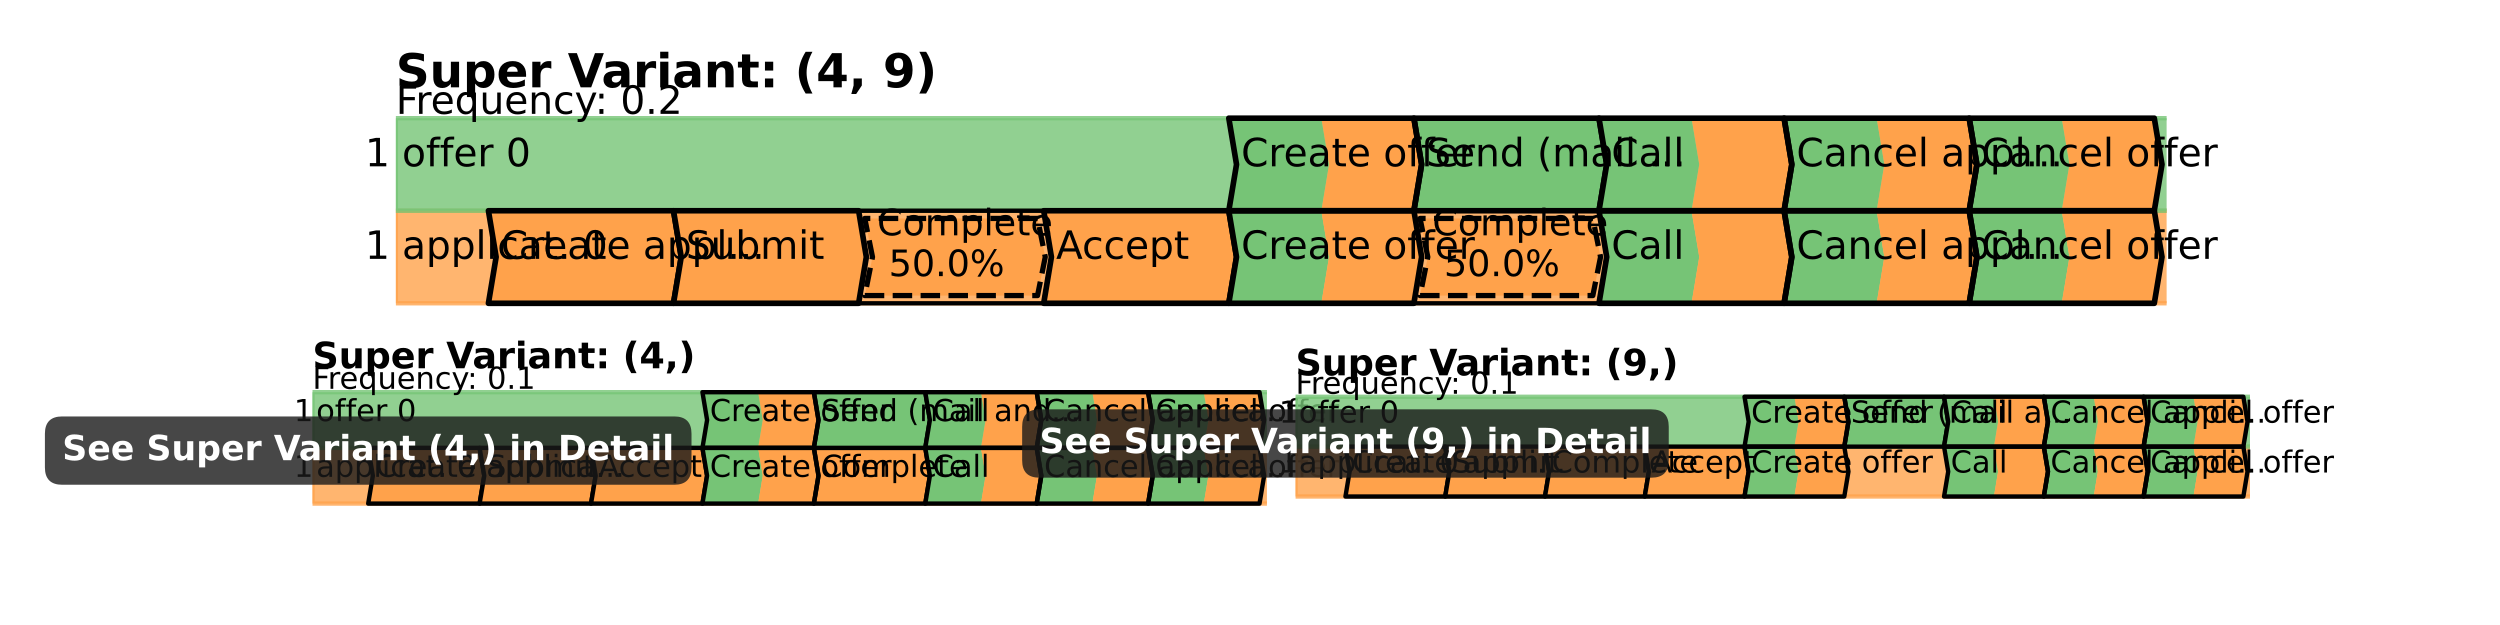 <?xml version="1.0" encoding="utf-8" standalone="no"?>
<!DOCTYPE svg PUBLIC "-//W3C//DTD SVG 1.1//EN"
  "http://www.w3.org/Graphics/SVG/1.1/DTD/svg11.dtd">
<!-- Created with matplotlib (https://matplotlib.org/) -->
<svg height="144pt" version="1.1" viewBox="0 0 576 144" width="576pt" xmlns="http://www.w3.org/2000/svg" xmlns:xlink="http://www.w3.org/1999/xlink">
 <defs>
  <style type="text/css">*{stroke-linecap:butt;stroke-linejoin:round;}</style>
 </defs>
 <g id="figure_1">
  <g id="patch_1">
   <path d="M 0 144 
L 576 144 
L 576 0 
L 0 0 
z
" style="fill:#ffffff;"/>
  </g>
  <g id="axes_1">
   <g id="patch_2">
    <path clip-path="url(#pa61ae6e3bc)" d="M 72 116.025 
L 303.025 116.025 
L 303.025 103.19 
L 72 103.19 
z
" style="fill:#ffa24b;opacity:0.8;stroke:#ffa24b;stroke-linejoin:miter;"/>
   </g>
   <g id="patch_3">
    <path clip-path="url(#pa61ae6e3bc)" d="M 72 103.19 
L 303.025 103.19 
L 303.025 90.356 
L 72 90.356 
z
" style="fill:#76c476;opacity:0.8;stroke:#76c476;stroke-linejoin:miter;"/>
   </g>
   <g id="patch_4">
    <path clip-path="url(#pa61ae6e3bc)" d="M 84.835 116.025 
L 110.504 116.025 
L 111.574 109.608 
L 110.504 103.19 
L 84.835 103.19 
L 85.904 109.608 
z
" style="fill:#ffa24b;stroke:#000000;stroke-linejoin:miter;stroke-width:1.011;"/>
   </g>
   <g id="patch_5">
    <path clip-path="url(#pa61ae6e3bc)" d="M 110.504 116.025 
L 136.174 116.025 
L 137.243 109.608 
L 136.174 103.19 
L 110.504 103.19 
L 111.574 109.608 
z
" style="fill:#ffa24b;stroke:#000000;stroke-linejoin:miter;stroke-width:1.011;"/>
   </g>
   <g id="patch_6">
    <path clip-path="url(#pa61ae6e3bc)" d="M 136.174 116.025 
L 161.843 116.025 
L 162.913 109.608 
L 161.843 103.19 
L 136.174 103.19 
L 137.243 109.608 
z
" style="fill:#ffa24b;stroke:#000000;stroke-linejoin:miter;stroke-width:1.011;"/>
   </g>
   <g id="patch_7">
    <path clip-path="url(#pa61ae6e3bc)" d="M 161.843 116.025 
L 174.678 116.025 
L 175.747 109.608 
L 174.678 103.19 
L 161.843 103.19 
L 162.913 109.608 
z
" style="fill:#76c476;"/>
   </g>
   <g id="patch_8">
    <path clip-path="url(#pa61ae6e3bc)" d="M 174.678 116.025 
L 187.512 116.025 
L 188.582 109.608 
L 187.512 103.19 
L 174.678 103.19 
L 175.747 109.608 
z
" style="fill:#ffa24b;"/>
   </g>
   <g id="patch_9">
    <path clip-path="url(#pa61ae6e3bc)" d="M 187.512 116.025 
L 213.182 116.025 
L 214.251 109.608 
L 213.182 103.19 
L 187.512 103.19 
L 188.582 109.608 
z
" style="fill:#ffa24b;stroke:#000000;stroke-linejoin:miter;stroke-width:1.011;"/>
   </g>
   <g id="patch_10">
    <path clip-path="url(#pa61ae6e3bc)" d="M 213.182 116.025 
L 226.017 116.025 
L 227.086 109.608 
L 226.017 103.19 
L 213.182 103.19 
L 214.251 109.608 
z
" style="fill:#76c476;"/>
   </g>
   <g id="patch_11">
    <path clip-path="url(#pa61ae6e3bc)" d="M 226.017 116.025 
L 238.851 116.025 
L 239.921 109.608 
L 238.851 103.19 
L 226.017 103.19 
L 227.086 109.608 
z
" style="fill:#ffa24b;"/>
   </g>
   <g id="patch_12">
    <path clip-path="url(#pa61ae6e3bc)" d="M 238.851 116.025 
L 251.686 116.025 
L 252.756 109.608 
L 251.686 103.19 
L 238.851 103.19 
L 239.921 109.608 
z
" style="fill:#76c476;"/>
   </g>
   <g id="patch_13">
    <path clip-path="url(#pa61ae6e3bc)" d="M 251.686 116.025 
L 264.521 116.025 
L 265.59 109.608 
L 264.521 103.19 
L 251.686 103.19 
L 252.756 109.608 
z
" style="fill:#ffa24b;"/>
   </g>
   <g id="patch_14">
    <path clip-path="url(#pa61ae6e3bc)" d="M 264.521 116.025 
L 277.355 116.025 
L 278.425 109.608 
L 277.355 103.19 
L 264.521 103.19 
L 265.59 109.608 
z
" style="fill:#76c476;"/>
   </g>
   <g id="patch_15">
    <path clip-path="url(#pa61ae6e3bc)" d="M 277.355 116.025 
L 290.19 116.025 
L 291.26 109.608 
L 290.19 103.19 
L 277.355 103.19 
L 278.425 109.608 
z
" style="fill:#ffa24b;"/>
   </g>
   <g id="patch_16">
    <path clip-path="url(#pa61ae6e3bc)" d="M 161.843 103.19 
L 174.678 103.19 
L 175.747 96.773 
L 174.678 90.356 
L 161.843 90.356 
L 162.913 96.773 
z
" style="fill:#76c476;"/>
   </g>
   <g id="patch_17">
    <path clip-path="url(#pa61ae6e3bc)" d="M 174.678 103.19 
L 187.512 103.19 
L 188.582 96.773 
L 187.512 90.356 
L 174.678 90.356 
L 175.747 96.773 
z
" style="fill:#ffa24b;"/>
   </g>
   <g id="patch_18">
    <path clip-path="url(#pa61ae6e3bc)" d="M 187.512 103.19 
L 213.182 103.19 
L 214.251 96.773 
L 213.182 90.356 
L 187.512 90.356 
L 188.582 96.773 
z
" style="fill:#76c476;stroke:#000000;stroke-linejoin:miter;stroke-width:1.011;"/>
   </g>
   <g id="patch_19">
    <path clip-path="url(#pa61ae6e3bc)" d="M 213.182 103.19 
L 226.017 103.19 
L 227.086 96.773 
L 226.017 90.356 
L 213.182 90.356 
L 214.251 96.773 
z
" style="fill:#76c476;"/>
   </g>
   <g id="patch_20">
    <path clip-path="url(#pa61ae6e3bc)" d="M 226.017 103.19 
L 238.851 103.19 
L 239.921 96.773 
L 238.851 90.356 
L 226.017 90.356 
L 227.086 96.773 
z
" style="fill:#ffa24b;"/>
   </g>
   <g id="patch_21">
    <path clip-path="url(#pa61ae6e3bc)" d="M 238.851 103.19 
L 251.686 103.19 
L 252.756 96.773 
L 251.686 90.356 
L 238.851 90.356 
L 239.921 96.773 
z
" style="fill:#76c476;"/>
   </g>
   <g id="patch_22">
    <path clip-path="url(#pa61ae6e3bc)" d="M 251.686 103.19 
L 264.521 103.19 
L 265.59 96.773 
L 264.521 90.356 
L 251.686 90.356 
L 252.756 96.773 
z
" style="fill:#ffa24b;"/>
   </g>
   <g id="patch_23">
    <path clip-path="url(#pa61ae6e3bc)" d="M 264.521 103.19 
L 277.355 103.19 
L 278.425 96.773 
L 277.355 90.356 
L 264.521 90.356 
L 265.59 96.773 
z
" style="fill:#76c476;"/>
   </g>
   <g id="patch_24">
    <path clip-path="url(#pa61ae6e3bc)" d="M 277.355 103.19 
L 290.19 103.19 
L 291.26 96.773 
L 290.19 90.356 
L 277.355 90.356 
L 278.425 96.773 
z
" style="fill:#ffa24b;"/>
   </g>
   <g id="text_1">
    <!-- 1 -->
    <g transform="translate(67.722 109.864)scale(0.07 -0.07)">
     <defs>
      <path d="M 12.406 8.297 
L 28.516 8.297 
L 28.516 63.922 
L 10.984 60.406 
L 10.984 69.391 
L 28.422 72.906 
L 38.281 72.906 
L 38.281 8.297 
L 54.391 8.297 
L 54.391 0 
L 12.406 0 
z
" id="DejaVuSans-49"/>
     </defs>
     <use xlink:href="#DejaVuSans-49"/>
    </g>
   </g>
   <g id="text_2">
    <!-- applicat. 0 -->
    <g transform="translate(72.856 109.864)scale(0.07 -0.07)">
     <defs>
      <path d="M 34.281 27.484 
Q 23.391 27.484 19.188 25 
Q 14.984 22.516 14.984 16.5 
Q 14.984 11.719 18.141 8.906 
Q 21.297 6.109 26.703 6.109 
Q 34.188 6.109 38.703 11.406 
Q 43.219 16.703 43.219 25.484 
L 43.219 27.484 
z
M 52.203 31.203 
L 52.203 0 
L 43.219 0 
L 43.219 8.297 
Q 40.141 3.328 35.547 0.953 
Q 30.953 -1.422 24.312 -1.422 
Q 15.922 -1.422 10.953 3.297 
Q 6 8.016 6 15.922 
Q 6 25.141 12.172 29.828 
Q 18.359 34.516 30.609 34.516 
L 43.219 34.516 
L 43.219 35.406 
Q 43.219 41.609 39.141 45 
Q 35.062 48.391 27.688 48.391 
Q 23 48.391 18.547 47.266 
Q 14.109 46.141 10.016 43.891 
L 10.016 52.203 
Q 14.938 54.109 19.578 55.047 
Q 24.219 56 28.609 56 
Q 40.484 56 46.344 49.844 
Q 52.203 43.703 52.203 31.203 
z
" id="DejaVuSans-97"/>
      <path d="M 18.109 8.203 
L 18.109 -20.797 
L 9.078 -20.797 
L 9.078 54.688 
L 18.109 54.688 
L 18.109 46.391 
Q 20.953 51.266 25.266 53.625 
Q 29.594 56 35.594 56 
Q 45.562 56 51.781 48.094 
Q 58.016 40.188 58.016 27.297 
Q 58.016 14.406 51.781 6.484 
Q 45.562 -1.422 35.594 -1.422 
Q 29.594 -1.422 25.266 0.953 
Q 20.953 3.328 18.109 8.203 
z
M 48.688 27.297 
Q 48.688 37.203 44.609 42.844 
Q 40.531 48.484 33.406 48.484 
Q 26.266 48.484 22.188 42.844 
Q 18.109 37.203 18.109 27.297 
Q 18.109 17.391 22.188 11.75 
Q 26.266 6.109 33.406 6.109 
Q 40.531 6.109 44.609 11.75 
Q 48.688 17.391 48.688 27.297 
z
" id="DejaVuSans-112"/>
      <path d="M 9.422 75.984 
L 18.406 75.984 
L 18.406 0 
L 9.422 0 
z
" id="DejaVuSans-108"/>
      <path d="M 9.422 54.688 
L 18.406 54.688 
L 18.406 0 
L 9.422 0 
z
M 9.422 75.984 
L 18.406 75.984 
L 18.406 64.594 
L 9.422 64.594 
z
" id="DejaVuSans-105"/>
      <path d="M 48.781 52.594 
L 48.781 44.188 
Q 44.969 46.297 41.141 47.344 
Q 37.312 48.391 33.406 48.391 
Q 24.656 48.391 19.812 42.844 
Q 14.984 37.312 14.984 27.297 
Q 14.984 17.281 19.812 11.734 
Q 24.656 6.203 33.406 6.203 
Q 37.312 6.203 41.141 7.25 
Q 44.969 8.297 48.781 10.406 
L 48.781 2.094 
Q 45.016 0.344 40.984 -0.531 
Q 36.969 -1.422 32.422 -1.422 
Q 20.062 -1.422 12.781 6.344 
Q 5.516 14.109 5.516 27.297 
Q 5.516 40.672 12.859 48.328 
Q 20.219 56 33.016 56 
Q 37.156 56 41.109 55.141 
Q 45.062 54.297 48.781 52.594 
z
" id="DejaVuSans-99"/>
      <path d="M 18.312 70.219 
L 18.312 54.688 
L 36.812 54.688 
L 36.812 47.703 
L 18.312 47.703 
L 18.312 18.016 
Q 18.312 11.328 20.141 9.422 
Q 21.969 7.516 27.594 7.516 
L 36.812 7.516 
L 36.812 0 
L 27.594 0 
Q 17.188 0 13.234 3.875 
Q 9.281 7.766 9.281 18.016 
L 9.281 47.703 
L 2.688 47.703 
L 2.688 54.688 
L 9.281 54.688 
L 9.281 70.219 
z
" id="DejaVuSans-116"/>
      <path d="M 10.688 12.406 
L 21 12.406 
L 21 0 
L 10.688 0 
z
" id="DejaVuSans-46"/>
      <path id="DejaVuSans-32"/>
      <path d="M 31.781 66.406 
Q 24.172 66.406 20.328 58.906 
Q 16.5 51.422 16.5 36.375 
Q 16.5 21.391 20.328 13.891 
Q 24.172 6.391 31.781 6.391 
Q 39.453 6.391 43.281 13.891 
Q 47.125 21.391 47.125 36.375 
Q 47.125 51.422 43.281 58.906 
Q 39.453 66.406 31.781 66.406 
z
M 31.781 74.219 
Q 44.047 74.219 50.516 64.516 
Q 56.984 54.828 56.984 36.375 
Q 56.984 17.969 50.516 8.266 
Q 44.047 -1.422 31.781 -1.422 
Q 19.531 -1.422 13.062 8.266 
Q 6.594 17.969 6.594 36.375 
Q 6.594 54.828 13.062 64.516 
Q 19.531 74.219 31.781 74.219 
z
" id="DejaVuSans-48"/>
     </defs>
     <use xlink:href="#DejaVuSans-97"/>
     <use x="61.279" xlink:href="#DejaVuSans-112"/>
     <use x="124.756" xlink:href="#DejaVuSans-112"/>
     <use x="188.232" xlink:href="#DejaVuSans-108"/>
     <use x="216.016" xlink:href="#DejaVuSans-105"/>
     <use x="243.799" xlink:href="#DejaVuSans-99"/>
     <use x="298.779" xlink:href="#DejaVuSans-97"/>
     <use x="360.059" xlink:href="#DejaVuSans-116"/>
     <use x="399.268" xlink:href="#DejaVuSans-46"/>
     <use x="431.055" xlink:href="#DejaVuSans-32"/>
     <use x="462.842" xlink:href="#DejaVuSans-48"/>
    </g>
   </g>
   <g id="text_3">
    <!-- 1 -->
    <g transform="translate(67.722 97.03)scale(0.07 -0.07)">
     <use xlink:href="#DejaVuSans-49"/>
    </g>
   </g>
   <g id="text_4">
    <!-- offer 0 -->
    <g transform="translate(72.856 97.03)scale(0.07 -0.07)">
     <defs>
      <path d="M 30.609 48.391 
Q 23.391 48.391 19.188 42.75 
Q 14.984 37.109 14.984 27.297 
Q 14.984 17.484 19.156 11.844 
Q 23.344 6.203 30.609 6.203 
Q 37.797 6.203 41.984 11.859 
Q 46.188 17.531 46.188 27.297 
Q 46.188 37.016 41.984 42.703 
Q 37.797 48.391 30.609 48.391 
z
M 30.609 56 
Q 42.328 56 49.016 48.375 
Q 55.719 40.766 55.719 27.297 
Q 55.719 13.875 49.016 6.219 
Q 42.328 -1.422 30.609 -1.422 
Q 18.844 -1.422 12.172 6.219 
Q 5.516 13.875 5.516 27.297 
Q 5.516 40.766 12.172 48.375 
Q 18.844 56 30.609 56 
z
" id="DejaVuSans-111"/>
      <path d="M 37.109 75.984 
L 37.109 68.5 
L 28.516 68.5 
Q 23.688 68.5 21.797 66.547 
Q 19.922 64.594 19.922 59.516 
L 19.922 54.688 
L 34.719 54.688 
L 34.719 47.703 
L 19.922 47.703 
L 19.922 0 
L 10.891 0 
L 10.891 47.703 
L 2.297 47.703 
L 2.297 54.688 
L 10.891 54.688 
L 10.891 58.5 
Q 10.891 67.625 15.141 71.797 
Q 19.391 75.984 28.609 75.984 
z
" id="DejaVuSans-102"/>
      <path d="M 56.203 29.594 
L 56.203 25.203 
L 14.891 25.203 
Q 15.484 15.922 20.484 11.062 
Q 25.484 6.203 34.422 6.203 
Q 39.594 6.203 44.453 7.469 
Q 49.312 8.734 54.109 11.281 
L 54.109 2.781 
Q 49.266 0.734 44.188 -0.344 
Q 39.109 -1.422 33.891 -1.422 
Q 20.797 -1.422 13.156 6.188 
Q 5.516 13.812 5.516 26.812 
Q 5.516 40.234 12.766 48.109 
Q 20.016 56 32.328 56 
Q 43.359 56 49.781 48.891 
Q 56.203 41.797 56.203 29.594 
z
M 47.219 32.234 
Q 47.125 39.594 43.094 43.984 
Q 39.062 48.391 32.422 48.391 
Q 24.906 48.391 20.391 44.141 
Q 15.875 39.891 15.188 32.172 
z
" id="DejaVuSans-101"/>
      <path d="M 41.109 46.297 
Q 39.594 47.172 37.812 47.578 
Q 36.031 48 33.891 48 
Q 26.266 48 22.188 43.047 
Q 18.109 38.094 18.109 28.812 
L 18.109 0 
L 9.078 0 
L 9.078 54.688 
L 18.109 54.688 
L 18.109 46.188 
Q 20.953 51.172 25.484 53.578 
Q 30.031 56 36.531 56 
Q 37.453 56 38.578 55.875 
Q 39.703 55.766 41.062 55.516 
z
" id="DejaVuSans-114"/>
     </defs>
     <use xlink:href="#DejaVuSans-111"/>
     <use x="61.182" xlink:href="#DejaVuSans-102"/>
     <use x="96.387" xlink:href="#DejaVuSans-102"/>
     <use x="131.592" xlink:href="#DejaVuSans-101"/>
     <use x="193.115" xlink:href="#DejaVuSans-114"/>
     <use x="234.229" xlink:href="#DejaVuSans-32"/>
     <use x="266.016" xlink:href="#DejaVuSans-48"/>
    </g>
   </g>
   <g id="text_5">
    <!-- Frequency: 0.1 -->
    <g transform="translate(72 89.585)scale(0.07 -0.07)">
     <defs>
      <path d="M 9.812 72.906 
L 51.703 72.906 
L 51.703 64.594 
L 19.672 64.594 
L 19.672 43.109 
L 48.578 43.109 
L 48.578 34.812 
L 19.672 34.812 
L 19.672 0 
L 9.812 0 
z
" id="DejaVuSans-70"/>
      <path d="M 14.797 27.297 
Q 14.797 17.391 18.875 11.75 
Q 22.953 6.109 30.078 6.109 
Q 37.203 6.109 41.297 11.75 
Q 45.406 17.391 45.406 27.297 
Q 45.406 37.203 41.297 42.844 
Q 37.203 48.484 30.078 48.484 
Q 22.953 48.484 18.875 42.844 
Q 14.797 37.203 14.797 27.297 
z
M 45.406 8.203 
Q 42.578 3.328 38.25 0.953 
Q 33.938 -1.422 27.875 -1.422 
Q 17.969 -1.422 11.734 6.484 
Q 5.516 14.406 5.516 27.297 
Q 5.516 40.188 11.734 48.094 
Q 17.969 56 27.875 56 
Q 33.938 56 38.25 53.625 
Q 42.578 51.266 45.406 46.391 
L 45.406 54.688 
L 54.391 54.688 
L 54.391 -20.797 
L 45.406 -20.797 
z
" id="DejaVuSans-113"/>
      <path d="M 8.5 21.578 
L 8.5 54.688 
L 17.484 54.688 
L 17.484 21.922 
Q 17.484 14.156 20.5 10.266 
Q 23.531 6.391 29.594 6.391 
Q 36.859 6.391 41.078 11.031 
Q 45.312 15.672 45.312 23.688 
L 45.312 54.688 
L 54.297 54.688 
L 54.297 0 
L 45.312 0 
L 45.312 8.406 
Q 42.047 3.422 37.719 1 
Q 33.406 -1.422 27.688 -1.422 
Q 18.266 -1.422 13.375 4.438 
Q 8.5 10.297 8.5 21.578 
z
M 31.109 56 
z
" id="DejaVuSans-117"/>
      <path d="M 54.891 33.016 
L 54.891 0 
L 45.906 0 
L 45.906 32.719 
Q 45.906 40.484 42.875 44.328 
Q 39.844 48.188 33.797 48.188 
Q 26.516 48.188 22.312 43.547 
Q 18.109 38.922 18.109 30.906 
L 18.109 0 
L 9.078 0 
L 9.078 54.688 
L 18.109 54.688 
L 18.109 46.188 
Q 21.344 51.125 25.703 53.562 
Q 30.078 56 35.797 56 
Q 45.219 56 50.047 50.172 
Q 54.891 44.344 54.891 33.016 
z
" id="DejaVuSans-110"/>
      <path d="M 32.172 -5.078 
Q 28.375 -14.844 24.75 -17.812 
Q 21.141 -20.797 15.094 -20.797 
L 7.906 -20.797 
L 7.906 -13.281 
L 13.188 -13.281 
Q 16.891 -13.281 18.938 -11.516 
Q 21 -9.766 23.484 -3.219 
L 25.094 0.875 
L 2.984 54.688 
L 12.5 54.688 
L 29.594 11.922 
L 46.688 54.688 
L 56.203 54.688 
z
" id="DejaVuSans-121"/>
      <path d="M 11.719 12.406 
L 22.016 12.406 
L 22.016 0 
L 11.719 0 
z
M 11.719 51.703 
L 22.016 51.703 
L 22.016 39.312 
L 11.719 39.312 
z
" id="DejaVuSans-58"/>
     </defs>
     <use xlink:href="#DejaVuSans-70"/>
     <use x="50.27" xlink:href="#DejaVuSans-114"/>
     <use x="89.133" xlink:href="#DejaVuSans-101"/>
     <use x="150.656" xlink:href="#DejaVuSans-113"/>
     <use x="214.133" xlink:href="#DejaVuSans-117"/>
     <use x="277.512" xlink:href="#DejaVuSans-101"/>
     <use x="339.035" xlink:href="#DejaVuSans-110"/>
     <use x="402.414" xlink:href="#DejaVuSans-99"/>
     <use x="457.395" xlink:href="#DejaVuSans-121"/>
     <use x="509.324" xlink:href="#DejaVuSans-58"/>
     <use x="543.016" xlink:href="#DejaVuSans-32"/>
     <use x="574.803" xlink:href="#DejaVuSans-48"/>
     <use x="638.426" xlink:href="#DejaVuSans-46"/>
     <use x="670.213" xlink:href="#DejaVuSans-49"/>
    </g>
   </g>
   <g id="text_6">
    <!-- Super Variant: (4,) -->
    <g transform="translate(72 84.855)scale(0.084 -0.084)">
     <defs>
      <path d="M 59.906 70.609 
L 59.906 55.172 
Q 53.906 57.859 48.188 59.219 
Q 42.484 60.594 37.406 60.594 
Q 30.672 60.594 27.438 58.734 
Q 24.219 56.891 24.219 52.984 
Q 24.219 50.047 26.391 48.406 
Q 28.562 46.781 34.281 45.609 
L 42.281 44 
Q 54.438 41.547 59.562 36.562 
Q 64.703 31.594 64.703 22.406 
Q 64.703 10.359 57.547 4.469 
Q 50.391 -1.422 35.688 -1.422 
Q 28.766 -1.422 21.781 -0.094 
Q 14.797 1.219 7.812 3.812 
L 7.812 19.672 
Q 14.797 15.969 21.312 14.078 
Q 27.828 12.203 33.891 12.203 
Q 40.047 12.203 43.312 14.25 
Q 46.578 16.312 46.578 20.125 
Q 46.578 23.531 44.359 25.391 
Q 42.141 27.25 35.5 28.719 
L 28.219 30.328 
Q 17.281 32.672 12.219 37.797 
Q 7.172 42.922 7.172 51.609 
Q 7.172 62.5 14.203 68.359 
Q 21.234 74.219 34.422 74.219 
Q 40.438 74.219 46.781 73.312 
Q 53.125 72.406 59.906 70.609 
z
" id="DejaVuSans-Bold-83"/>
      <path d="M 7.812 21.297 
L 7.812 54.688 
L 25.391 54.688 
L 25.391 49.219 
Q 25.391 44.781 25.344 38.062 
Q 25.297 31.344 25.297 29.109 
Q 25.297 22.516 25.641 19.609 
Q 25.984 16.703 26.812 15.375 
Q 27.875 13.672 29.609 12.734 
Q 31.344 11.812 33.594 11.812 
Q 39.062 11.812 42.188 16.016 
Q 45.312 20.219 45.312 27.688 
L 45.312 54.688 
L 62.797 54.688 
L 62.797 0 
L 45.312 0 
L 45.312 7.906 
Q 41.359 3.125 36.938 0.844 
Q 32.516 -1.422 27.203 -1.422 
Q 17.719 -1.422 12.766 4.391 
Q 7.812 10.203 7.812 21.297 
z
" id="DejaVuSans-Bold-117"/>
      <path d="M 25.875 7.906 
L 25.875 -20.797 
L 8.406 -20.797 
L 8.406 54.688 
L 25.875 54.688 
L 25.875 46.688 
Q 29.5 51.469 33.891 53.734 
Q 38.281 56 44 56 
Q 54.109 56 60.594 47.969 
Q 67.094 39.938 67.094 27.297 
Q 67.094 14.656 60.594 6.609 
Q 54.109 -1.422 44 -1.422 
Q 38.281 -1.422 33.891 0.844 
Q 29.5 3.125 25.875 7.906 
z
M 37.5 43.312 
Q 31.891 43.312 28.875 39.188 
Q 25.875 35.062 25.875 27.297 
Q 25.875 19.531 28.875 15.406 
Q 31.891 11.281 37.5 11.281 
Q 43.109 11.281 46.062 15.375 
Q 49.031 19.484 49.031 27.297 
Q 49.031 35.109 46.062 39.203 
Q 43.109 43.312 37.5 43.312 
z
" id="DejaVuSans-Bold-112"/>
      <path d="M 62.984 27.484 
L 62.984 22.516 
L 22.125 22.516 
Q 22.75 16.359 26.562 13.281 
Q 30.375 10.203 37.203 10.203 
Q 42.719 10.203 48.5 11.844 
Q 54.297 13.484 60.406 16.797 
L 60.406 3.328 
Q 54.203 0.984 48 -0.219 
Q 41.797 -1.422 35.594 -1.422 
Q 20.75 -1.422 12.516 6.125 
Q 4.297 13.672 4.297 27.297 
Q 4.297 40.672 12.375 48.328 
Q 20.453 56 34.625 56 
Q 47.516 56 55.25 48.234 
Q 62.984 40.484 62.984 27.484 
z
M 45.016 33.297 
Q 45.016 38.281 42.109 41.328 
Q 39.203 44.391 34.516 44.391 
Q 29.438 44.391 26.266 41.531 
Q 23.094 38.672 22.312 33.297 
z
" id="DejaVuSans-Bold-101"/>
      <path d="M 49.031 39.797 
Q 46.734 40.875 44.453 41.375 
Q 42.188 41.891 39.891 41.891 
Q 33.156 41.891 29.516 37.562 
Q 25.875 33.25 25.875 25.203 
L 25.875 0 
L 8.406 0 
L 8.406 54.688 
L 25.875 54.688 
L 25.875 45.703 
Q 29.25 51.078 33.609 53.531 
Q 37.984 56 44.094 56 
Q 44.969 56 45.984 55.922 
Q 47.016 55.859 48.969 55.609 
z
" id="DejaVuSans-Bold-114"/>
      <path id="DejaVuSans-Bold-32"/>
      <path d="M 0.484 72.906 
L 19.391 72.906 
L 38.719 19.094 
L 58.016 72.906 
L 76.906 72.906 
L 49.906 0 
L 27.484 0 
z
" id="DejaVuSans-Bold-86"/>
      <path d="M 32.906 24.609 
Q 27.438 24.609 24.672 22.75 
Q 21.922 20.906 21.922 17.281 
Q 21.922 13.969 24.141 12.078 
Q 26.375 10.203 30.328 10.203 
Q 35.25 10.203 38.625 13.734 
Q 42 17.281 42 22.609 
L 42 24.609 
z
M 59.625 31.203 
L 59.625 0 
L 42 0 
L 42 8.109 
Q 38.484 3.125 34.078 0.844 
Q 29.688 -1.422 23.391 -1.422 
Q 14.891 -1.422 9.594 3.531 
Q 4.297 8.5 4.297 16.406 
Q 4.297 26.031 10.906 30.516 
Q 17.531 35.016 31.688 35.016 
L 42 35.016 
L 42 36.375 
Q 42 40.531 38.719 42.453 
Q 35.453 44.391 28.516 44.391 
Q 22.906 44.391 18.062 43.266 
Q 13.234 42.141 9.078 39.891 
L 9.078 53.219 
Q 14.703 54.594 20.359 55.297 
Q 26.031 56 31.688 56 
Q 46.484 56 53.047 50.172 
Q 59.625 44.344 59.625 31.203 
z
" id="DejaVuSans-Bold-97"/>
      <path d="M 8.406 54.688 
L 25.875 54.688 
L 25.875 0 
L 8.406 0 
z
M 8.406 75.984 
L 25.875 75.984 
L 25.875 61.719 
L 8.406 61.719 
z
" id="DejaVuSans-Bold-105"/>
      <path d="M 63.375 33.297 
L 63.375 0 
L 45.797 0 
L 45.797 5.422 
L 45.797 25.484 
Q 45.797 32.562 45.484 35.25 
Q 45.172 37.938 44.391 39.203 
Q 43.359 40.922 41.594 41.875 
Q 39.844 42.828 37.594 42.828 
Q 32.125 42.828 29 38.594 
Q 25.875 34.375 25.875 26.906 
L 25.875 0 
L 8.406 0 
L 8.406 54.688 
L 25.875 54.688 
L 25.875 46.688 
Q 29.828 51.469 34.266 53.734 
Q 38.719 56 44.094 56 
Q 53.562 56 58.469 50.188 
Q 63.375 44.391 63.375 33.297 
z
" id="DejaVuSans-Bold-110"/>
      <path d="M 27.484 70.219 
L 27.484 54.688 
L 45.516 54.688 
L 45.516 42.188 
L 27.484 42.188 
L 27.484 19 
Q 27.484 15.188 29 13.844 
Q 30.516 12.5 35.016 12.5 
L 44 12.5 
L 44 0 
L 29 0 
Q 18.656 0 14.328 4.312 
Q 10.016 8.641 10.016 19 
L 10.016 42.188 
L 1.312 42.188 
L 1.312 54.688 
L 10.016 54.688 
L 10.016 70.219 
z
" id="DejaVuSans-Bold-116"/>
      <path d="M 11.188 54.688 
L 28.812 54.688 
L 28.812 35.797 
L 11.188 35.797 
z
M 11.188 18.891 
L 28.812 18.891 
L 28.812 0 
L 11.188 0 
z
" id="DejaVuSans-Bold-58"/>
      <path d="M 37.703 -13.188 
L 23.188 -13.188 
Q 15.719 -1.125 12.156 9.734 
Q 8.594 20.609 8.594 31.297 
Q 8.594 42 12.172 52.953 
Q 15.766 63.922 23.188 75.875 
L 37.703 75.875 
Q 31.453 64.312 28.328 53.25 
Q 25.203 42.188 25.203 31.391 
Q 25.203 20.609 28.297 9.516 
Q 31.391 -1.562 37.703 -13.188 
z
" id="DejaVuSans-Bold-40"/>
      <path d="M 36.812 57.422 
L 16.219 26.906 
L 36.812 26.906 
z
M 33.688 72.906 
L 54.594 72.906 
L 54.594 26.906 
L 64.984 26.906 
L 64.984 13.281 
L 54.594 13.281 
L 54.594 0 
L 36.812 0 
L 36.812 13.281 
L 4.5 13.281 
L 4.5 29.391 
z
" id="DejaVuSans-Bold-52"/>
      <path d="M 10.203 18.891 
L 27.781 18.891 
L 27.781 4 
L 15.719 -14.203 
L 5.328 -14.203 
L 10.203 4 
z
" id="DejaVuSans-Bold-44"/>
      <path d="M 8.016 -13.188 
Q 14.266 -1.562 17.391 9.516 
Q 20.516 20.609 20.516 31.391 
Q 20.516 42.188 17.391 53.25 
Q 14.266 64.312 8.016 75.875 
L 22.516 75.875 
Q 29.938 63.922 33.516 52.953 
Q 37.109 42 37.109 31.297 
Q 37.109 20.609 33.547 9.734 
Q 29.984 -1.125 22.516 -13.188 
z
" id="DejaVuSans-Bold-41"/>
     </defs>
     <use xlink:href="#DejaVuSans-Bold-83"/>
     <use x="72.021" xlink:href="#DejaVuSans-Bold-117"/>
     <use x="143.213" xlink:href="#DejaVuSans-Bold-112"/>
     <use x="214.795" xlink:href="#DejaVuSans-Bold-101"/>
     <use x="282.617" xlink:href="#DejaVuSans-Bold-114"/>
     <use x="331.934" xlink:href="#DejaVuSans-Bold-32"/>
     <use x="366.748" xlink:href="#DejaVuSans-Bold-86"/>
     <use x="438.641" xlink:href="#DejaVuSans-Bold-97"/>
     <use x="506.121" xlink:href="#DejaVuSans-Bold-114"/>
     <use x="555.438" xlink:href="#DejaVuSans-Bold-105"/>
     <use x="589.715" xlink:href="#DejaVuSans-Bold-97"/>
     <use x="657.195" xlink:href="#DejaVuSans-Bold-110"/>
     <use x="728.387" xlink:href="#DejaVuSans-Bold-116"/>
     <use x="776.189" xlink:href="#DejaVuSans-Bold-58"/>
     <use x="816.18" xlink:href="#DejaVuSans-Bold-32"/>
     <use x="850.994" xlink:href="#DejaVuSans-Bold-40"/>
     <use x="896.697" xlink:href="#DejaVuSans-Bold-52"/>
     <use x="966.277" xlink:href="#DejaVuSans-Bold-44"/>
     <use x="1004.266" xlink:href="#DejaVuSans-Bold-41"/>
    </g>
   </g>
   <g id="patch_25">
    <path clip-path="url(#pa61ae6e3bc)" d="M 161.843 116.025 
L 187.512 116.025 
L 188.582 109.608 
L 187.512 103.19 
L 161.843 103.19 
L 162.913 109.608 
z
" style="fill:none;stroke:#000000;stroke-linejoin:miter;stroke-width:1.011;"/>
   </g>
   <g id="patch_26">
    <path clip-path="url(#pa61ae6e3bc)" d="M 213.182 116.025 
L 238.851 116.025 
L 239.921 109.608 
L 238.851 103.19 
L 213.182 103.19 
L 214.251 109.608 
z
" style="fill:none;stroke:#000000;stroke-linejoin:miter;stroke-width:1.011;"/>
   </g>
   <g id="patch_27">
    <path clip-path="url(#pa61ae6e3bc)" d="M 238.851 116.025 
L 264.521 116.025 
L 265.59 109.608 
L 264.521 103.19 
L 238.851 103.19 
L 239.921 109.608 
z
" style="fill:none;stroke:#000000;stroke-linejoin:miter;stroke-width:1.011;"/>
   </g>
   <g id="patch_28">
    <path clip-path="url(#pa61ae6e3bc)" d="M 264.521 116.025 
L 290.19 116.025 
L 291.26 109.608 
L 290.19 103.19 
L 264.521 103.19 
L 265.59 109.608 
z
" style="fill:none;stroke:#000000;stroke-linejoin:miter;stroke-width:1.011;"/>
   </g>
   <g id="patch_29">
    <path clip-path="url(#pa61ae6e3bc)" d="M 161.843 103.19 
L 187.512 103.19 
L 188.582 96.773 
L 187.512 90.356 
L 161.843 90.356 
L 162.913 96.773 
z
" style="fill:none;stroke:#000000;stroke-linejoin:miter;stroke-width:1.011;"/>
   </g>
   <g id="patch_30">
    <path clip-path="url(#pa61ae6e3bc)" d="M 213.182 103.19 
L 238.851 103.19 
L 239.921 96.773 
L 238.851 90.356 
L 213.182 90.356 
L 214.251 96.773 
z
" style="fill:none;stroke:#000000;stroke-linejoin:miter;stroke-width:1.011;"/>
   </g>
   <g id="patch_31">
    <path clip-path="url(#pa61ae6e3bc)" d="M 238.851 103.19 
L 264.521 103.19 
L 265.59 96.773 
L 264.521 90.356 
L 238.851 90.356 
L 239.921 96.773 
z
" style="fill:none;stroke:#000000;stroke-linejoin:miter;stroke-width:1.011;"/>
   </g>
   <g id="patch_32">
    <path clip-path="url(#pa61ae6e3bc)" d="M 264.521 103.19 
L 290.19 103.19 
L 291.26 96.773 
L 290.19 90.356 
L 264.521 90.356 
L 265.59 96.773 
z
" style="fill:none;stroke:#000000;stroke-linejoin:miter;stroke-width:1.011;"/>
   </g>
   <g id="text_7">
    <!-- Create applica... -->
    <g transform="translate(86.546 109.864)scale(0.07 -0.07)">
     <defs>
      <path d="M 64.406 67.281 
L 64.406 56.891 
Q 59.422 61.531 53.781 63.812 
Q 48.141 66.109 41.797 66.109 
Q 29.297 66.109 22.656 58.469 
Q 16.016 50.828 16.016 36.375 
Q 16.016 21.969 22.656 14.328 
Q 29.297 6.688 41.797 6.688 
Q 48.141 6.688 53.781 8.984 
Q 59.422 11.281 64.406 15.922 
L 64.406 5.609 
Q 59.234 2.094 53.438 0.328 
Q 47.656 -1.422 41.219 -1.422 
Q 24.656 -1.422 15.125 8.703 
Q 5.609 18.844 5.609 36.375 
Q 5.609 53.953 15.125 64.078 
Q 24.656 74.219 41.219 74.219 
Q 47.75 74.219 53.531 72.484 
Q 59.328 70.75 64.406 67.281 
z
" id="DejaVuSans-67"/>
     </defs>
     <use xlink:href="#DejaVuSans-67"/>
     <use x="69.824" xlink:href="#DejaVuSans-114"/>
     <use x="108.688" xlink:href="#DejaVuSans-101"/>
     <use x="170.211" xlink:href="#DejaVuSans-97"/>
     <use x="231.49" xlink:href="#DejaVuSans-116"/>
     <use x="270.699" xlink:href="#DejaVuSans-101"/>
     <use x="332.223" xlink:href="#DejaVuSans-32"/>
     <use x="364.01" xlink:href="#DejaVuSans-97"/>
     <use x="425.289" xlink:href="#DejaVuSans-112"/>
     <use x="488.766" xlink:href="#DejaVuSans-112"/>
     <use x="552.242" xlink:href="#DejaVuSans-108"/>
     <use x="580.025" xlink:href="#DejaVuSans-105"/>
     <use x="607.809" xlink:href="#DejaVuSans-99"/>
     <use x="662.789" xlink:href="#DejaVuSans-97"/>
     <use x="724.068" xlink:href="#DejaVuSans-46"/>
     <use x="755.855" xlink:href="#DejaVuSans-46"/>
     <use x="787.643" xlink:href="#DejaVuSans-46"/>
    </g>
   </g>
   <g id="text_8">
    <!-- Submit -->
    <g transform="translate(112.215 109.864)scale(0.07 -0.07)">
     <defs>
      <path d="M 53.516 70.516 
L 53.516 60.891 
Q 47.906 63.578 42.922 64.891 
Q 37.938 66.219 33.297 66.219 
Q 25.25 66.219 20.875 63.094 
Q 16.5 59.969 16.5 54.203 
Q 16.5 49.359 19.406 46.891 
Q 22.312 44.438 30.422 42.922 
L 36.375 41.703 
Q 47.406 39.594 52.656 34.297 
Q 57.906 29 57.906 20.125 
Q 57.906 9.516 50.797 4.047 
Q 43.703 -1.422 29.984 -1.422 
Q 24.812 -1.422 18.969 -0.25 
Q 13.141 0.922 6.891 3.219 
L 6.891 13.375 
Q 12.891 10.016 18.656 8.297 
Q 24.422 6.594 29.984 6.594 
Q 38.422 6.594 43.016 9.906 
Q 47.609 13.234 47.609 19.391 
Q 47.609 24.75 44.312 27.781 
Q 41.016 30.812 33.5 32.328 
L 27.484 33.5 
Q 16.453 35.688 11.516 40.375 
Q 6.594 45.062 6.594 53.422 
Q 6.594 63.094 13.406 68.656 
Q 20.219 74.219 32.172 74.219 
Q 37.312 74.219 42.625 73.281 
Q 47.953 72.359 53.516 70.516 
z
" id="DejaVuSans-83"/>
      <path d="M 48.688 27.297 
Q 48.688 37.203 44.609 42.844 
Q 40.531 48.484 33.406 48.484 
Q 26.266 48.484 22.188 42.844 
Q 18.109 37.203 18.109 27.297 
Q 18.109 17.391 22.188 11.75 
Q 26.266 6.109 33.406 6.109 
Q 40.531 6.109 44.609 11.75 
Q 48.688 17.391 48.688 27.297 
z
M 18.109 46.391 
Q 20.953 51.266 25.266 53.625 
Q 29.594 56 35.594 56 
Q 45.562 56 51.781 48.094 
Q 58.016 40.188 58.016 27.297 
Q 58.016 14.406 51.781 6.484 
Q 45.562 -1.422 35.594 -1.422 
Q 29.594 -1.422 25.266 0.953 
Q 20.953 3.328 18.109 8.203 
L 18.109 0 
L 9.078 0 
L 9.078 75.984 
L 18.109 75.984 
z
" id="DejaVuSans-98"/>
      <path d="M 52 44.188 
Q 55.375 50.25 60.062 53.125 
Q 64.75 56 71.094 56 
Q 79.641 56 84.281 50.016 
Q 88.922 44.047 88.922 33.016 
L 88.922 0 
L 79.891 0 
L 79.891 32.719 
Q 79.891 40.578 77.094 44.375 
Q 74.312 48.188 68.609 48.188 
Q 61.625 48.188 57.562 43.547 
Q 53.516 38.922 53.516 30.906 
L 53.516 0 
L 44.484 0 
L 44.484 32.719 
Q 44.484 40.625 41.703 44.406 
Q 38.922 48.188 33.109 48.188 
Q 26.219 48.188 22.156 43.531 
Q 18.109 38.875 18.109 30.906 
L 18.109 0 
L 9.078 0 
L 9.078 54.688 
L 18.109 54.688 
L 18.109 46.188 
Q 21.188 51.219 25.484 53.609 
Q 29.781 56 35.688 56 
Q 41.656 56 45.828 52.969 
Q 50 49.953 52 44.188 
z
" id="DejaVuSans-109"/>
     </defs>
     <use xlink:href="#DejaVuSans-83"/>
     <use x="63.477" xlink:href="#DejaVuSans-117"/>
     <use x="126.855" xlink:href="#DejaVuSans-98"/>
     <use x="190.332" xlink:href="#DejaVuSans-109"/>
     <use x="287.744" xlink:href="#DejaVuSans-105"/>
     <use x="315.527" xlink:href="#DejaVuSans-116"/>
    </g>
   </g>
   <g id="text_9">
    <!-- Accept -->
    <g transform="translate(137.885 109.864)scale(0.07 -0.07)">
     <defs>
      <path d="M 34.188 63.188 
L 20.797 26.906 
L 47.609 26.906 
z
M 28.609 72.906 
L 39.797 72.906 
L 67.578 0 
L 57.328 0 
L 50.688 18.703 
L 17.828 18.703 
L 11.188 0 
L 0.781 0 
z
" id="DejaVuSans-65"/>
     </defs>
     <use xlink:href="#DejaVuSans-65"/>
     <use x="66.658" xlink:href="#DejaVuSans-99"/>
     <use x="121.639" xlink:href="#DejaVuSans-99"/>
     <use x="176.619" xlink:href="#DejaVuSans-101"/>
     <use x="238.143" xlink:href="#DejaVuSans-112"/>
     <use x="301.619" xlink:href="#DejaVuSans-116"/>
    </g>
   </g>
   <g id="text_10">
    <!-- Create offer -->
    <g transform="translate(163.554 109.864)scale(0.07 -0.07)">
     <use xlink:href="#DejaVuSans-67"/>
     <use x="69.824" xlink:href="#DejaVuSans-114"/>
     <use x="108.688" xlink:href="#DejaVuSans-101"/>
     <use x="170.211" xlink:href="#DejaVuSans-97"/>
     <use x="231.49" xlink:href="#DejaVuSans-116"/>
     <use x="270.699" xlink:href="#DejaVuSans-101"/>
     <use x="332.223" xlink:href="#DejaVuSans-32"/>
     <use x="364.01" xlink:href="#DejaVuSans-111"/>
     <use x="425.191" xlink:href="#DejaVuSans-102"/>
     <use x="460.396" xlink:href="#DejaVuSans-102"/>
     <use x="495.602" xlink:href="#DejaVuSans-101"/>
     <use x="557.125" xlink:href="#DejaVuSans-114"/>
    </g>
   </g>
   <g id="text_11">
    <!-- Complete -->
    <g transform="translate(189.224 109.864)scale(0.07 -0.07)">
     <use xlink:href="#DejaVuSans-67"/>
     <use x="69.824" xlink:href="#DejaVuSans-111"/>
     <use x="131.006" xlink:href="#DejaVuSans-109"/>
     <use x="228.418" xlink:href="#DejaVuSans-112"/>
     <use x="291.895" xlink:href="#DejaVuSans-108"/>
     <use x="319.678" xlink:href="#DejaVuSans-101"/>
     <use x="381.201" xlink:href="#DejaVuSans-116"/>
     <use x="420.41" xlink:href="#DejaVuSans-101"/>
    </g>
   </g>
   <g id="text_12">
    <!-- Call -->
    <g transform="translate(214.893 109.864)scale(0.07 -0.07)">
     <use xlink:href="#DejaVuSans-67"/>
     <use x="69.824" xlink:href="#DejaVuSans-97"/>
     <use x="131.104" xlink:href="#DejaVuSans-108"/>
     <use x="158.887" xlink:href="#DejaVuSans-108"/>
    </g>
   </g>
   <g id="text_13">
    <!-- Cancel applica... -->
    <g transform="translate(240.563 109.864)scale(0.07 -0.07)">
     <use xlink:href="#DejaVuSans-67"/>
     <use x="69.824" xlink:href="#DejaVuSans-97"/>
     <use x="131.104" xlink:href="#DejaVuSans-110"/>
     <use x="194.482" xlink:href="#DejaVuSans-99"/>
     <use x="249.463" xlink:href="#DejaVuSans-101"/>
     <use x="310.986" xlink:href="#DejaVuSans-108"/>
     <use x="338.77" xlink:href="#DejaVuSans-32"/>
     <use x="370.557" xlink:href="#DejaVuSans-97"/>
     <use x="431.836" xlink:href="#DejaVuSans-112"/>
     <use x="495.312" xlink:href="#DejaVuSans-112"/>
     <use x="558.789" xlink:href="#DejaVuSans-108"/>
     <use x="586.572" xlink:href="#DejaVuSans-105"/>
     <use x="614.355" xlink:href="#DejaVuSans-99"/>
     <use x="669.336" xlink:href="#DejaVuSans-97"/>
     <use x="730.615" xlink:href="#DejaVuSans-46"/>
     <use x="762.402" xlink:href="#DejaVuSans-46"/>
     <use x="794.189" xlink:href="#DejaVuSans-46"/>
    </g>
   </g>
   <g id="text_14">
    <!-- Cancel offer -->
    <g transform="translate(266.232 109.864)scale(0.07 -0.07)">
     <use xlink:href="#DejaVuSans-67"/>
     <use x="69.824" xlink:href="#DejaVuSans-97"/>
     <use x="131.104" xlink:href="#DejaVuSans-110"/>
     <use x="194.482" xlink:href="#DejaVuSans-99"/>
     <use x="249.463" xlink:href="#DejaVuSans-101"/>
     <use x="310.986" xlink:href="#DejaVuSans-108"/>
     <use x="338.77" xlink:href="#DejaVuSans-32"/>
     <use x="370.557" xlink:href="#DejaVuSans-111"/>
     <use x="431.738" xlink:href="#DejaVuSans-102"/>
     <use x="466.943" xlink:href="#DejaVuSans-102"/>
     <use x="502.148" xlink:href="#DejaVuSans-101"/>
     <use x="563.672" xlink:href="#DejaVuSans-114"/>
    </g>
   </g>
   <g id="text_15">
    <!-- Create offer -->
    <g transform="translate(163.554 97.03)scale(0.07 -0.07)">
     <use xlink:href="#DejaVuSans-67"/>
     <use x="69.824" xlink:href="#DejaVuSans-114"/>
     <use x="108.688" xlink:href="#DejaVuSans-101"/>
     <use x="170.211" xlink:href="#DejaVuSans-97"/>
     <use x="231.49" xlink:href="#DejaVuSans-116"/>
     <use x="270.699" xlink:href="#DejaVuSans-101"/>
     <use x="332.223" xlink:href="#DejaVuSans-32"/>
     <use x="364.01" xlink:href="#DejaVuSans-111"/>
     <use x="425.191" xlink:href="#DejaVuSans-102"/>
     <use x="460.396" xlink:href="#DejaVuSans-102"/>
     <use x="495.602" xlink:href="#DejaVuSans-101"/>
     <use x="557.125" xlink:href="#DejaVuSans-114"/>
    </g>
   </g>
   <g id="text_16">
    <!-- Send (mail and... -->
    <g transform="translate(189.224 97.03)scale(0.07 -0.07)">
     <defs>
      <path d="M 45.406 46.391 
L 45.406 75.984 
L 54.391 75.984 
L 54.391 0 
L 45.406 0 
L 45.406 8.203 
Q 42.578 3.328 38.25 0.953 
Q 33.938 -1.422 27.875 -1.422 
Q 17.969 -1.422 11.734 6.484 
Q 5.516 14.406 5.516 27.297 
Q 5.516 40.188 11.734 48.094 
Q 17.969 56 27.875 56 
Q 33.938 56 38.25 53.625 
Q 42.578 51.266 45.406 46.391 
z
M 14.797 27.297 
Q 14.797 17.391 18.875 11.75 
Q 22.953 6.109 30.078 6.109 
Q 37.203 6.109 41.297 11.75 
Q 45.406 17.391 45.406 27.297 
Q 45.406 37.203 41.297 42.844 
Q 37.203 48.484 30.078 48.484 
Q 22.953 48.484 18.875 42.844 
Q 14.797 37.203 14.797 27.297 
z
" id="DejaVuSans-100"/>
      <path d="M 31 75.875 
Q 24.469 64.656 21.281 53.656 
Q 18.109 42.672 18.109 31.391 
Q 18.109 20.125 21.312 9.062 
Q 24.516 -2 31 -13.188 
L 23.188 -13.188 
Q 15.875 -1.703 12.234 9.375 
Q 8.594 20.453 8.594 31.391 
Q 8.594 42.281 12.203 53.312 
Q 15.828 64.359 23.188 75.875 
z
" id="DejaVuSans-40"/>
     </defs>
     <use xlink:href="#DejaVuSans-83"/>
     <use x="63.477" xlink:href="#DejaVuSans-101"/>
     <use x="125" xlink:href="#DejaVuSans-110"/>
     <use x="188.379" xlink:href="#DejaVuSans-100"/>
     <use x="251.855" xlink:href="#DejaVuSans-32"/>
     <use x="283.643" xlink:href="#DejaVuSans-40"/>
     <use x="322.656" xlink:href="#DejaVuSans-109"/>
     <use x="420.068" xlink:href="#DejaVuSans-97"/>
     <use x="481.348" xlink:href="#DejaVuSans-105"/>
     <use x="509.131" xlink:href="#DejaVuSans-108"/>
     <use x="536.914" xlink:href="#DejaVuSans-32"/>
     <use x="568.701" xlink:href="#DejaVuSans-97"/>
     <use x="629.98" xlink:href="#DejaVuSans-110"/>
     <use x="693.359" xlink:href="#DejaVuSans-100"/>
     <use x="756.836" xlink:href="#DejaVuSans-46"/>
     <use x="788.623" xlink:href="#DejaVuSans-46"/>
     <use x="820.41" xlink:href="#DejaVuSans-46"/>
    </g>
   </g>
   <g id="text_17">
    <!-- Call -->
    <g transform="translate(214.893 97.03)scale(0.07 -0.07)">
     <use xlink:href="#DejaVuSans-67"/>
     <use x="69.824" xlink:href="#DejaVuSans-97"/>
     <use x="131.104" xlink:href="#DejaVuSans-108"/>
     <use x="158.887" xlink:href="#DejaVuSans-108"/>
    </g>
   </g>
   <g id="text_18">
    <!-- Cancel applica... -->
    <g transform="translate(240.563 97.03)scale(0.07 -0.07)">
     <use xlink:href="#DejaVuSans-67"/>
     <use x="69.824" xlink:href="#DejaVuSans-97"/>
     <use x="131.104" xlink:href="#DejaVuSans-110"/>
     <use x="194.482" xlink:href="#DejaVuSans-99"/>
     <use x="249.463" xlink:href="#DejaVuSans-101"/>
     <use x="310.986" xlink:href="#DejaVuSans-108"/>
     <use x="338.77" xlink:href="#DejaVuSans-32"/>
     <use x="370.557" xlink:href="#DejaVuSans-97"/>
     <use x="431.836" xlink:href="#DejaVuSans-112"/>
     <use x="495.312" xlink:href="#DejaVuSans-112"/>
     <use x="558.789" xlink:href="#DejaVuSans-108"/>
     <use x="586.572" xlink:href="#DejaVuSans-105"/>
     <use x="614.355" xlink:href="#DejaVuSans-99"/>
     <use x="669.336" xlink:href="#DejaVuSans-97"/>
     <use x="730.615" xlink:href="#DejaVuSans-46"/>
     <use x="762.402" xlink:href="#DejaVuSans-46"/>
     <use x="794.189" xlink:href="#DejaVuSans-46"/>
    </g>
   </g>
   <g id="text_19">
    <!-- Cancel offer -->
    <g transform="translate(266.232 97.03)scale(0.07 -0.07)">
     <use xlink:href="#DejaVuSans-67"/>
     <use x="69.824" xlink:href="#DejaVuSans-97"/>
     <use x="131.104" xlink:href="#DejaVuSans-110"/>
     <use x="194.482" xlink:href="#DejaVuSans-99"/>
     <use x="249.463" xlink:href="#DejaVuSans-101"/>
     <use x="310.986" xlink:href="#DejaVuSans-108"/>
     <use x="338.77" xlink:href="#DejaVuSans-32"/>
     <use x="370.557" xlink:href="#DejaVuSans-111"/>
     <use x="431.738" xlink:href="#DejaVuSans-102"/>
     <use x="466.943" xlink:href="#DejaVuSans-102"/>
     <use x="502.148" xlink:href="#DejaVuSans-101"/>
     <use x="563.672" xlink:href="#DejaVuSans-114"/>
    </g>
   </g>
  </g>
  <g id="axes_2">
   <g id="patch_33">
    <path clip-path="url(#p1dee7bee9f)" d="M 298.499 114.396 
L 528.361 114.396 
L 528.361 102.903 
L 298.499 102.903 
z
" style="fill:#ffa24b;opacity:0.8;stroke:#ffa24b;stroke-linejoin:miter;"/>
   </g>
   <g id="patch_34">
    <path clip-path="url(#p1dee7bee9f)" d="M 298.499 102.903 
L 528.361 102.903 
L 528.361 91.41 
L 298.499 91.41 
z
" style="fill:#76c476;opacity:0.8;stroke:#76c476;stroke-linejoin:miter;"/>
   </g>
   <g id="patch_35">
    <path clip-path="url(#p1dee7bee9f)" d="M 309.992 114.396 
L 332.978 114.396 
L 333.936 108.649 
L 332.978 102.903 
L 309.992 102.903 
L 310.949 108.649 
z
" style="fill:#ffa24b;stroke:#000000;stroke-linejoin:miter;stroke-width:1.011;"/>
   </g>
   <g id="patch_36">
    <path clip-path="url(#p1dee7bee9f)" d="M 332.978 114.396 
L 355.964 114.396 
L 356.922 108.649 
L 355.964 102.903 
L 332.978 102.903 
L 333.936 108.649 
z
" style="fill:#ffa24b;stroke:#000000;stroke-linejoin:miter;stroke-width:1.011;"/>
   </g>
   <g id="patch_37">
    <path clip-path="url(#p1dee7bee9f)" d="M 355.964 114.396 
L 378.95 114.396 
L 379.908 108.649 
L 378.95 102.903 
L 355.964 102.903 
L 356.922 108.649 
z
" style="fill:#ffa24b;stroke:#000000;stroke-linejoin:miter;stroke-width:1.011;"/>
   </g>
   <g id="patch_38">
    <path clip-path="url(#p1dee7bee9f)" d="M 378.95 114.396 
L 401.937 114.396 
L 402.894 108.649 
L 401.937 102.903 
L 378.95 102.903 
L 379.908 108.649 
z
" style="fill:#ffa24b;stroke:#000000;stroke-linejoin:miter;stroke-width:1.011;"/>
   </g>
   <g id="patch_39">
    <path clip-path="url(#p1dee7bee9f)" d="M 401.937 114.396 
L 413.43 114.396 
L 414.387 108.649 
L 413.43 102.903 
L 401.937 102.903 
L 402.894 108.649 
z
" style="fill:#76c476;"/>
   </g>
   <g id="patch_40">
    <path clip-path="url(#p1dee7bee9f)" d="M 413.43 114.396 
L 424.923 114.396 
L 425.88 108.649 
L 424.923 102.903 
L 413.43 102.903 
L 414.387 108.649 
z
" style="fill:#ffa24b;"/>
   </g>
   <g id="patch_41">
    <path clip-path="url(#p1dee7bee9f)" d="M 447.909 114.396 
L 459.402 114.396 
L 460.36 108.649 
L 459.402 102.903 
L 447.909 102.903 
L 448.867 108.649 
z
" style="fill:#76c476;"/>
   </g>
   <g id="patch_42">
    <path clip-path="url(#p1dee7bee9f)" d="M 459.402 114.396 
L 470.895 114.396 
L 471.853 108.649 
L 470.895 102.903 
L 459.402 102.903 
L 460.36 108.649 
z
" style="fill:#ffa24b;"/>
   </g>
   <g id="patch_43">
    <path clip-path="url(#p1dee7bee9f)" d="M 470.895 114.396 
L 482.388 114.396 
L 483.346 108.649 
L 482.388 102.903 
L 470.895 102.903 
L 471.853 108.649 
z
" style="fill:#76c476;"/>
   </g>
   <g id="patch_44">
    <path clip-path="url(#p1dee7bee9f)" d="M 482.388 114.396 
L 493.881 114.396 
L 494.839 108.649 
L 493.881 102.903 
L 482.388 102.903 
L 483.346 108.649 
z
" style="fill:#ffa24b;"/>
   </g>
   <g id="patch_45">
    <path clip-path="url(#p1dee7bee9f)" d="M 493.881 114.396 
L 505.374 114.396 
L 506.332 108.649 
L 505.374 102.903 
L 493.881 102.903 
L 494.839 108.649 
z
" style="fill:#76c476;"/>
   </g>
   <g id="patch_46">
    <path clip-path="url(#p1dee7bee9f)" d="M 505.374 114.396 
L 516.868 114.396 
L 517.825 108.649 
L 516.868 102.903 
L 505.374 102.903 
L 506.332 108.649 
z
" style="fill:#ffa24b;"/>
   </g>
   <g id="patch_47">
    <path clip-path="url(#p1dee7bee9f)" d="M 401.937 102.903 
L 413.43 102.903 
L 414.387 97.156 
L 413.43 91.41 
L 401.937 91.41 
L 402.894 97.156 
z
" style="fill:#76c476;"/>
   </g>
   <g id="patch_48">
    <path clip-path="url(#p1dee7bee9f)" d="M 413.43 102.903 
L 424.923 102.903 
L 425.88 97.156 
L 424.923 91.41 
L 413.43 91.41 
L 414.387 97.156 
z
" style="fill:#ffa24b;"/>
   </g>
   <g id="patch_49">
    <path clip-path="url(#p1dee7bee9f)" d="M 424.923 102.903 
L 447.909 102.903 
L 448.867 97.156 
L 447.909 91.41 
L 424.923 91.41 
L 425.88 97.156 
z
" style="fill:#76c476;stroke:#000000;stroke-linejoin:miter;stroke-width:1.011;"/>
   </g>
   <g id="patch_50">
    <path clip-path="url(#p1dee7bee9f)" d="M 447.909 102.903 
L 459.402 102.903 
L 460.36 97.156 
L 459.402 91.41 
L 447.909 91.41 
L 448.867 97.156 
z
" style="fill:#76c476;"/>
   </g>
   <g id="patch_51">
    <path clip-path="url(#p1dee7bee9f)" d="M 459.402 102.903 
L 470.895 102.903 
L 471.853 97.156 
L 470.895 91.41 
L 459.402 91.41 
L 460.36 97.156 
z
" style="fill:#ffa24b;"/>
   </g>
   <g id="patch_52">
    <path clip-path="url(#p1dee7bee9f)" d="M 470.895 102.903 
L 482.388 102.903 
L 483.346 97.156 
L 482.388 91.41 
L 470.895 91.41 
L 471.853 97.156 
z
" style="fill:#76c476;"/>
   </g>
   <g id="patch_53">
    <path clip-path="url(#p1dee7bee9f)" d="M 482.388 102.903 
L 493.881 102.903 
L 494.839 97.156 
L 493.881 91.41 
L 482.388 91.41 
L 483.346 97.156 
z
" style="fill:#ffa24b;"/>
   </g>
   <g id="patch_54">
    <path clip-path="url(#p1dee7bee9f)" d="M 493.881 102.903 
L 505.374 102.903 
L 506.332 97.156 
L 505.374 91.41 
L 493.881 91.41 
L 494.839 97.156 
z
" style="fill:#76c476;"/>
   </g>
   <g id="patch_55">
    <path clip-path="url(#p1dee7bee9f)" d="M 505.374 102.903 
L 516.868 102.903 
L 517.825 97.156 
L 516.868 91.41 
L 505.374 91.41 
L 506.332 97.156 
z
" style="fill:#ffa24b;"/>
   </g>
   <g id="text_20">
    <!-- 1 -->
    <g transform="translate(294.667 108.879)scale(0.07 -0.07)">
     <use xlink:href="#DejaVuSans-49"/>
    </g>
   </g>
   <g id="text_21">
    <!-- applicat. 0 -->
    <g transform="translate(299.265 108.879)scale(0.07 -0.07)">
     <use xlink:href="#DejaVuSans-97"/>
     <use x="61.279" xlink:href="#DejaVuSans-112"/>
     <use x="124.756" xlink:href="#DejaVuSans-112"/>
     <use x="188.232" xlink:href="#DejaVuSans-108"/>
     <use x="216.016" xlink:href="#DejaVuSans-105"/>
     <use x="243.799" xlink:href="#DejaVuSans-99"/>
     <use x="298.779" xlink:href="#DejaVuSans-97"/>
     <use x="360.059" xlink:href="#DejaVuSans-116"/>
     <use x="399.268" xlink:href="#DejaVuSans-46"/>
     <use x="431.055" xlink:href="#DejaVuSans-32"/>
     <use x="462.842" xlink:href="#DejaVuSans-48"/>
    </g>
   </g>
   <g id="text_22">
    <!-- 1 -->
    <g transform="translate(294.667 97.386)scale(0.07 -0.07)">
     <use xlink:href="#DejaVuSans-49"/>
    </g>
   </g>
   <g id="text_23">
    <!-- offer 0 -->
    <g transform="translate(299.265 97.386)scale(0.07 -0.07)">
     <use xlink:href="#DejaVuSans-111"/>
     <use x="61.182" xlink:href="#DejaVuSans-102"/>
     <use x="96.387" xlink:href="#DejaVuSans-102"/>
     <use x="131.592" xlink:href="#DejaVuSans-101"/>
     <use x="193.115" xlink:href="#DejaVuSans-114"/>
     <use x="234.229" xlink:href="#DejaVuSans-32"/>
     <use x="266.016" xlink:href="#DejaVuSans-48"/>
    </g>
   </g>
   <g id="text_24">
    <!-- Frequency: 0.1 -->
    <g transform="translate(298.499 90.72)scale(0.07 -0.07)">
     <use xlink:href="#DejaVuSans-70"/>
     <use x="50.27" xlink:href="#DejaVuSans-114"/>
     <use x="89.133" xlink:href="#DejaVuSans-101"/>
     <use x="150.656" xlink:href="#DejaVuSans-113"/>
     <use x="214.133" xlink:href="#DejaVuSans-117"/>
     <use x="277.512" xlink:href="#DejaVuSans-101"/>
     <use x="339.035" xlink:href="#DejaVuSans-110"/>
     <use x="402.414" xlink:href="#DejaVuSans-99"/>
     <use x="457.395" xlink:href="#DejaVuSans-121"/>
     <use x="509.324" xlink:href="#DejaVuSans-58"/>
     <use x="543.016" xlink:href="#DejaVuSans-32"/>
     <use x="574.803" xlink:href="#DejaVuSans-48"/>
     <use x="638.426" xlink:href="#DejaVuSans-46"/>
     <use x="670.213" xlink:href="#DejaVuSans-49"/>
    </g>
   </g>
   <g id="text_25">
    <!-- Super Variant: (9,) -->
    <g transform="translate(298.499 86.484)scale(0.084 -0.084)">
     <defs>
      <path d="M 10.016 1.609 
L 10.016 15.094 
Q 14.5 12.984 18.594 11.938 
Q 22.703 10.891 26.703 10.891 
Q 35.109 10.891 39.797 15.547 
Q 44.484 20.219 45.312 29.391 
Q 42 26.953 38.234 25.734 
Q 34.469 24.516 30.078 24.516 
Q 18.891 24.516 12.031 31.031 
Q 5.172 37.547 5.172 48.188 
Q 5.172 59.969 12.812 67.047 
Q 20.453 74.125 33.297 74.125 
Q 47.562 74.125 55.375 64.5 
Q 63.188 54.891 63.188 37.312 
Q 63.188 19.234 54.047 8.906 
Q 44.922 -1.422 29 -1.422 
Q 23.875 -1.422 19.188 -0.656 
Q 14.5 0.094 10.016 1.609 
z
M 33.203 36.719 
Q 38.141 36.719 40.625 39.906 
Q 43.109 43.109 43.109 49.516 
Q 43.109 55.859 40.625 59.078 
Q 38.141 62.312 33.203 62.312 
Q 28.266 62.312 25.781 59.078 
Q 23.297 55.859 23.297 49.516 
Q 23.297 43.109 25.781 39.906 
Q 28.266 36.719 33.203 36.719 
z
" id="DejaVuSans-Bold-57"/>
     </defs>
     <use xlink:href="#DejaVuSans-Bold-83"/>
     <use x="72.021" xlink:href="#DejaVuSans-Bold-117"/>
     <use x="143.213" xlink:href="#DejaVuSans-Bold-112"/>
     <use x="214.795" xlink:href="#DejaVuSans-Bold-101"/>
     <use x="282.617" xlink:href="#DejaVuSans-Bold-114"/>
     <use x="331.934" xlink:href="#DejaVuSans-Bold-32"/>
     <use x="366.748" xlink:href="#DejaVuSans-Bold-86"/>
     <use x="438.641" xlink:href="#DejaVuSans-Bold-97"/>
     <use x="506.121" xlink:href="#DejaVuSans-Bold-114"/>
     <use x="555.438" xlink:href="#DejaVuSans-Bold-105"/>
     <use x="589.715" xlink:href="#DejaVuSans-Bold-97"/>
     <use x="657.195" xlink:href="#DejaVuSans-Bold-110"/>
     <use x="728.387" xlink:href="#DejaVuSans-Bold-116"/>
     <use x="776.189" xlink:href="#DejaVuSans-Bold-58"/>
     <use x="816.18" xlink:href="#DejaVuSans-Bold-32"/>
     <use x="850.994" xlink:href="#DejaVuSans-Bold-40"/>
     <use x="896.697" xlink:href="#DejaVuSans-Bold-57"/>
     <use x="966.277" xlink:href="#DejaVuSans-Bold-44"/>
     <use x="1004.266" xlink:href="#DejaVuSans-Bold-41"/>
    </g>
   </g>
   <g id="patch_56">
    <path clip-path="url(#p1dee7bee9f)" d="M 401.937 114.396 
L 424.923 114.396 
L 425.88 108.649 
L 424.923 102.903 
L 401.937 102.903 
L 402.894 108.649 
z
" style="fill:none;stroke:#000000;stroke-linejoin:miter;stroke-width:1.011;"/>
   </g>
   <g id="patch_57">
    <path clip-path="url(#p1dee7bee9f)" d="M 447.909 114.396 
L 470.895 114.396 
L 471.853 108.649 
L 470.895 102.903 
L 447.909 102.903 
L 448.867 108.649 
z
" style="fill:none;stroke:#000000;stroke-linejoin:miter;stroke-width:1.011;"/>
   </g>
   <g id="patch_58">
    <path clip-path="url(#p1dee7bee9f)" d="M 470.895 114.396 
L 493.881 114.396 
L 494.839 108.649 
L 493.881 102.903 
L 470.895 102.903 
L 471.853 108.649 
z
" style="fill:none;stroke:#000000;stroke-linejoin:miter;stroke-width:1.011;"/>
   </g>
   <g id="patch_59">
    <path clip-path="url(#p1dee7bee9f)" d="M 493.881 114.396 
L 516.868 114.396 
L 517.825 108.649 
L 516.868 102.903 
L 493.881 102.903 
L 494.839 108.649 
z
" style="fill:none;stroke:#000000;stroke-linejoin:miter;stroke-width:1.011;"/>
   </g>
   <g id="patch_60">
    <path clip-path="url(#p1dee7bee9f)" d="M 401.937 102.903 
L 424.923 102.903 
L 425.88 97.156 
L 424.923 91.41 
L 401.937 91.41 
L 402.894 97.156 
z
" style="fill:none;stroke:#000000;stroke-linejoin:miter;stroke-width:1.011;"/>
   </g>
   <g id="patch_61">
    <path clip-path="url(#p1dee7bee9f)" d="M 447.909 102.903 
L 470.895 102.903 
L 471.853 97.156 
L 470.895 91.41 
L 447.909 91.41 
L 448.867 97.156 
z
" style="fill:none;stroke:#000000;stroke-linejoin:miter;stroke-width:1.011;"/>
   </g>
   <g id="patch_62">
    <path clip-path="url(#p1dee7bee9f)" d="M 470.895 102.903 
L 493.881 102.903 
L 494.839 97.156 
L 493.881 91.41 
L 470.895 91.41 
L 471.853 97.156 
z
" style="fill:none;stroke:#000000;stroke-linejoin:miter;stroke-width:1.011;"/>
   </g>
   <g id="patch_63">
    <path clip-path="url(#p1dee7bee9f)" d="M 493.881 102.903 
L 516.868 102.903 
L 517.825 97.156 
L 516.868 91.41 
L 493.881 91.41 
L 494.839 97.156 
z
" style="fill:none;stroke:#000000;stroke-linejoin:miter;stroke-width:1.011;"/>
   </g>
   <g id="text_26">
    <!-- Create appli... -->
    <g transform="translate(311.524 108.879)scale(0.07 -0.07)">
     <use xlink:href="#DejaVuSans-67"/>
     <use x="69.824" xlink:href="#DejaVuSans-114"/>
     <use x="108.688" xlink:href="#DejaVuSans-101"/>
     <use x="170.211" xlink:href="#DejaVuSans-97"/>
     <use x="231.49" xlink:href="#DejaVuSans-116"/>
     <use x="270.699" xlink:href="#DejaVuSans-101"/>
     <use x="332.223" xlink:href="#DejaVuSans-32"/>
     <use x="364.01" xlink:href="#DejaVuSans-97"/>
     <use x="425.289" xlink:href="#DejaVuSans-112"/>
     <use x="488.766" xlink:href="#DejaVuSans-112"/>
     <use x="552.242" xlink:href="#DejaVuSans-108"/>
     <use x="580.025" xlink:href="#DejaVuSans-105"/>
     <use x="607.809" xlink:href="#DejaVuSans-46"/>
     <use x="639.596" xlink:href="#DejaVuSans-46"/>
     <use x="671.383" xlink:href="#DejaVuSans-46"/>
    </g>
   </g>
   <g id="text_27">
    <!-- Submit -->
    <g transform="translate(334.51 108.879)scale(0.07 -0.07)">
     <use xlink:href="#DejaVuSans-83"/>
     <use x="63.477" xlink:href="#DejaVuSans-117"/>
     <use x="126.855" xlink:href="#DejaVuSans-98"/>
     <use x="190.332" xlink:href="#DejaVuSans-109"/>
     <use x="287.744" xlink:href="#DejaVuSans-105"/>
     <use x="315.527" xlink:href="#DejaVuSans-116"/>
    </g>
   </g>
   <g id="text_28">
    <!-- Complete -->
    <g transform="translate(357.496 108.879)scale(0.07 -0.07)">
     <use xlink:href="#DejaVuSans-67"/>
     <use x="69.824" xlink:href="#DejaVuSans-111"/>
     <use x="131.006" xlink:href="#DejaVuSans-109"/>
     <use x="228.418" xlink:href="#DejaVuSans-112"/>
     <use x="291.895" xlink:href="#DejaVuSans-108"/>
     <use x="319.678" xlink:href="#DejaVuSans-101"/>
     <use x="381.201" xlink:href="#DejaVuSans-116"/>
     <use x="420.41" xlink:href="#DejaVuSans-101"/>
    </g>
   </g>
   <g id="text_29">
    <!-- Accept -->
    <g transform="translate(380.483 108.879)scale(0.07 -0.07)">
     <use xlink:href="#DejaVuSans-65"/>
     <use x="66.658" xlink:href="#DejaVuSans-99"/>
     <use x="121.639" xlink:href="#DejaVuSans-99"/>
     <use x="176.619" xlink:href="#DejaVuSans-101"/>
     <use x="238.143" xlink:href="#DejaVuSans-112"/>
     <use x="301.619" xlink:href="#DejaVuSans-116"/>
    </g>
   </g>
   <g id="text_30">
    <!-- Create offer -->
    <g transform="translate(403.469 108.879)scale(0.07 -0.07)">
     <use xlink:href="#DejaVuSans-67"/>
     <use x="69.824" xlink:href="#DejaVuSans-114"/>
     <use x="108.688" xlink:href="#DejaVuSans-101"/>
     <use x="170.211" xlink:href="#DejaVuSans-97"/>
     <use x="231.49" xlink:href="#DejaVuSans-116"/>
     <use x="270.699" xlink:href="#DejaVuSans-101"/>
     <use x="332.223" xlink:href="#DejaVuSans-32"/>
     <use x="364.01" xlink:href="#DejaVuSans-111"/>
     <use x="425.191" xlink:href="#DejaVuSans-102"/>
     <use x="460.396" xlink:href="#DejaVuSans-102"/>
     <use x="495.602" xlink:href="#DejaVuSans-101"/>
     <use x="557.125" xlink:href="#DejaVuSans-114"/>
    </g>
   </g>
   <g id="text_31">
    <!-- Call -->
    <g transform="translate(449.441 108.879)scale(0.07 -0.07)">
     <use xlink:href="#DejaVuSans-67"/>
     <use x="69.824" xlink:href="#DejaVuSans-97"/>
     <use x="131.104" xlink:href="#DejaVuSans-108"/>
     <use x="158.887" xlink:href="#DejaVuSans-108"/>
    </g>
   </g>
   <g id="text_32">
    <!-- Cancel appli... -->
    <g transform="translate(472.428 108.879)scale(0.07 -0.07)">
     <use xlink:href="#DejaVuSans-67"/>
     <use x="69.824" xlink:href="#DejaVuSans-97"/>
     <use x="131.104" xlink:href="#DejaVuSans-110"/>
     <use x="194.482" xlink:href="#DejaVuSans-99"/>
     <use x="249.463" xlink:href="#DejaVuSans-101"/>
     <use x="310.986" xlink:href="#DejaVuSans-108"/>
     <use x="338.77" xlink:href="#DejaVuSans-32"/>
     <use x="370.557" xlink:href="#DejaVuSans-97"/>
     <use x="431.836" xlink:href="#DejaVuSans-112"/>
     <use x="495.312" xlink:href="#DejaVuSans-112"/>
     <use x="558.789" xlink:href="#DejaVuSans-108"/>
     <use x="586.572" xlink:href="#DejaVuSans-105"/>
     <use x="614.355" xlink:href="#DejaVuSans-46"/>
     <use x="646.143" xlink:href="#DejaVuSans-46"/>
     <use x="677.93" xlink:href="#DejaVuSans-46"/>
    </g>
   </g>
   <g id="text_33">
    <!-- Cancel offer -->
    <g transform="translate(495.414 108.879)scale(0.07 -0.07)">
     <use xlink:href="#DejaVuSans-67"/>
     <use x="69.824" xlink:href="#DejaVuSans-97"/>
     <use x="131.104" xlink:href="#DejaVuSans-110"/>
     <use x="194.482" xlink:href="#DejaVuSans-99"/>
     <use x="249.463" xlink:href="#DejaVuSans-101"/>
     <use x="310.986" xlink:href="#DejaVuSans-108"/>
     <use x="338.77" xlink:href="#DejaVuSans-32"/>
     <use x="370.557" xlink:href="#DejaVuSans-111"/>
     <use x="431.738" xlink:href="#DejaVuSans-102"/>
     <use x="466.943" xlink:href="#DejaVuSans-102"/>
     <use x="502.148" xlink:href="#DejaVuSans-101"/>
     <use x="563.672" xlink:href="#DejaVuSans-114"/>
    </g>
   </g>
   <g id="text_34">
    <!-- Create offer -->
    <g transform="translate(403.469 97.386)scale(0.07 -0.07)">
     <use xlink:href="#DejaVuSans-67"/>
     <use x="69.824" xlink:href="#DejaVuSans-114"/>
     <use x="108.688" xlink:href="#DejaVuSans-101"/>
     <use x="170.211" xlink:href="#DejaVuSans-97"/>
     <use x="231.49" xlink:href="#DejaVuSans-116"/>
     <use x="270.699" xlink:href="#DejaVuSans-101"/>
     <use x="332.223" xlink:href="#DejaVuSans-32"/>
     <use x="364.01" xlink:href="#DejaVuSans-111"/>
     <use x="425.191" xlink:href="#DejaVuSans-102"/>
     <use x="460.396" xlink:href="#DejaVuSans-102"/>
     <use x="495.602" xlink:href="#DejaVuSans-101"/>
     <use x="557.125" xlink:href="#DejaVuSans-114"/>
    </g>
   </g>
   <g id="text_35">
    <!-- Send (mail a... -->
    <g transform="translate(426.455 97.386)scale(0.07 -0.07)">
     <use xlink:href="#DejaVuSans-83"/>
     <use x="63.477" xlink:href="#DejaVuSans-101"/>
     <use x="125" xlink:href="#DejaVuSans-110"/>
     <use x="188.379" xlink:href="#DejaVuSans-100"/>
     <use x="251.855" xlink:href="#DejaVuSans-32"/>
     <use x="283.643" xlink:href="#DejaVuSans-40"/>
     <use x="322.656" xlink:href="#DejaVuSans-109"/>
     <use x="420.068" xlink:href="#DejaVuSans-97"/>
     <use x="481.348" xlink:href="#DejaVuSans-105"/>
     <use x="509.131" xlink:href="#DejaVuSans-108"/>
     <use x="536.914" xlink:href="#DejaVuSans-32"/>
     <use x="568.701" xlink:href="#DejaVuSans-97"/>
     <use x="629.98" xlink:href="#DejaVuSans-46"/>
     <use x="661.768" xlink:href="#DejaVuSans-46"/>
     <use x="693.555" xlink:href="#DejaVuSans-46"/>
    </g>
   </g>
   <g id="text_36">
    <!-- Call -->
    <g transform="translate(449.441 97.386)scale(0.07 -0.07)">
     <use xlink:href="#DejaVuSans-67"/>
     <use x="69.824" xlink:href="#DejaVuSans-97"/>
     <use x="131.104" xlink:href="#DejaVuSans-108"/>
     <use x="158.887" xlink:href="#DejaVuSans-108"/>
    </g>
   </g>
   <g id="text_37">
    <!-- Cancel appli... -->
    <g transform="translate(472.428 97.386)scale(0.07 -0.07)">
     <use xlink:href="#DejaVuSans-67"/>
     <use x="69.824" xlink:href="#DejaVuSans-97"/>
     <use x="131.104" xlink:href="#DejaVuSans-110"/>
     <use x="194.482" xlink:href="#DejaVuSans-99"/>
     <use x="249.463" xlink:href="#DejaVuSans-101"/>
     <use x="310.986" xlink:href="#DejaVuSans-108"/>
     <use x="338.77" xlink:href="#DejaVuSans-32"/>
     <use x="370.557" xlink:href="#DejaVuSans-97"/>
     <use x="431.836" xlink:href="#DejaVuSans-112"/>
     <use x="495.312" xlink:href="#DejaVuSans-112"/>
     <use x="558.789" xlink:href="#DejaVuSans-108"/>
     <use x="586.572" xlink:href="#DejaVuSans-105"/>
     <use x="614.355" xlink:href="#DejaVuSans-46"/>
     <use x="646.143" xlink:href="#DejaVuSans-46"/>
     <use x="677.93" xlink:href="#DejaVuSans-46"/>
    </g>
   </g>
   <g id="text_38">
    <!-- Cancel offer -->
    <g transform="translate(495.414 97.386)scale(0.07 -0.07)">
     <use xlink:href="#DejaVuSans-67"/>
     <use x="69.824" xlink:href="#DejaVuSans-97"/>
     <use x="131.104" xlink:href="#DejaVuSans-110"/>
     <use x="194.482" xlink:href="#DejaVuSans-99"/>
     <use x="249.463" xlink:href="#DejaVuSans-101"/>
     <use x="310.986" xlink:href="#DejaVuSans-108"/>
     <use x="338.77" xlink:href="#DejaVuSans-32"/>
     <use x="370.557" xlink:href="#DejaVuSans-111"/>
     <use x="431.738" xlink:href="#DejaVuSans-102"/>
     <use x="466.943" xlink:href="#DejaVuSans-102"/>
     <use x="502.148" xlink:href="#DejaVuSans-101"/>
     <use x="563.672" xlink:href="#DejaVuSans-114"/>
    </g>
   </g>
  </g>
  <g id="axes_3">
   <g id="patch_64">
    <path clip-path="url(#p550513fae5)" d="M 91.209 69.877 
L 517.671 69.877 
L 517.671 48.554 
L 91.209 48.554 
z
" style="fill:#ffa24b;opacity:0.8;stroke:#ffa24b;stroke-linejoin:miter;"/>
   </g>
   <g id="patch_65">
    <path clip-path="url(#p550513fae5)" d="M 91.209 48.554 
L 517.671 48.554 
L 517.671 27.231 
L 91.209 27.231 
z
" style="fill:#76c476;opacity:0.8;stroke:#76c476;stroke-linejoin:miter;"/>
   </g>
   <g id="patch_66">
    <path clip-path="url(#p550513fae5)" d="M 197.825 69.877 
L 240.471 69.877 
L 242.248 59.215 
L 240.471 48.554 
L 197.825 48.554 
L 199.602 59.215 
z
" style="fill:none;stroke:#000000;stroke-linejoin:miter;"/>
   </g>
   <g id="patch_67">
    <path clip-path="url(#p550513fae5)" d="M 325.763 69.877 
L 368.409 69.877 
L 370.186 59.215 
L 368.409 48.554 
L 325.763 48.554 
L 327.54 59.215 
z
" style="fill:none;stroke:#000000;stroke-linejoin:miter;"/>
   </g>
   <g id="patch_68">
    <path clip-path="url(#p550513fae5)" d="M 112.532 69.877 
L 155.178 69.877 
L 156.955 59.215 
L 155.178 48.554 
L 112.532 48.554 
L 114.309 59.215 
z
" style="fill:#ffa24b;stroke:#000000;stroke-linejoin:miter;stroke-width:1.3;"/>
   </g>
   <g id="patch_69">
    <path clip-path="url(#p550513fae5)" d="M 155.178 69.877 
L 197.825 69.877 
L 199.602 59.215 
L 197.825 48.554 
L 155.178 48.554 
L 156.955 59.215 
z
" style="fill:#ffa24b;stroke:#000000;stroke-linejoin:miter;stroke-width:1.3;"/>
   </g>
   <g id="patch_70">
    <path clip-path="url(#p550513fae5)" d="M 199.246 68.1 
L 239.049 68.1 
L 240.826 59.215 
L 239.049 50.331 
L 199.246 50.331 
L 201.023 59.215 
z
" style="fill:#ffa24b;stroke:#000000;stroke-dasharray:4.489,1.941;stroke-dashoffset:0;stroke-linejoin:miter;stroke-width:1.213;"/>
   </g>
   <g id="patch_71">
    <path clip-path="url(#p550513fae5)" d="M 240.471 69.877 
L 283.117 69.877 
L 284.894 59.215 
L 283.117 48.554 
L 240.471 48.554 
L 242.248 59.215 
z
" style="fill:#ffa24b;stroke:#000000;stroke-linejoin:miter;stroke-width:1.3;"/>
   </g>
   <g id="patch_72">
    <path clip-path="url(#p550513fae5)" d="M 283.117 69.877 
L 304.44 69.877 
L 306.217 59.215 
L 304.44 48.554 
L 283.117 48.554 
L 284.894 59.215 
z
" style="fill:#76c476;"/>
   </g>
   <g id="patch_73">
    <path clip-path="url(#p550513fae5)" d="M 304.44 69.877 
L 325.763 69.877 
L 327.54 59.215 
L 325.763 48.554 
L 304.44 48.554 
L 306.217 59.215 
z
" style="fill:#ffa24b;"/>
   </g>
   <g id="patch_74">
    <path clip-path="url(#p550513fae5)" d="M 327.185 68.1 
L 366.988 68.1 
L 368.765 59.215 
L 366.988 50.331 
L 327.185 50.331 
L 328.962 59.215 
z
" style="fill:#ffa24b;stroke:#000000;stroke-dasharray:4.489,1.941;stroke-dashoffset:0;stroke-linejoin:miter;stroke-width:1.213;"/>
   </g>
   <g id="patch_75">
    <path clip-path="url(#p550513fae5)" d="M 368.409 69.877 
L 389.732 69.877 
L 391.509 59.215 
L 389.732 48.554 
L 368.409 48.554 
L 370.186 59.215 
z
" style="fill:#76c476;"/>
   </g>
   <g id="patch_76">
    <path clip-path="url(#p550513fae5)" d="M 389.732 69.877 
L 411.055 69.877 
L 412.832 59.215 
L 411.055 48.554 
L 389.732 48.554 
L 391.509 59.215 
z
" style="fill:#ffa24b;"/>
   </g>
   <g id="patch_77">
    <path clip-path="url(#p550513fae5)" d="M 411.055 69.877 
L 432.378 69.877 
L 434.155 59.215 
L 432.378 48.554 
L 411.055 48.554 
L 412.832 59.215 
z
" style="fill:#76c476;"/>
   </g>
   <g id="patch_78">
    <path clip-path="url(#p550513fae5)" d="M 432.378 69.877 
L 453.702 69.877 
L 455.478 59.215 
L 453.702 48.554 
L 432.378 48.554 
L 434.155 59.215 
z
" style="fill:#ffa24b;"/>
   </g>
   <g id="patch_79">
    <path clip-path="url(#p550513fae5)" d="M 453.702 69.877 
L 475.025 69.877 
L 476.802 59.215 
L 475.025 48.554 
L 453.702 48.554 
L 455.478 59.215 
z
" style="fill:#76c476;"/>
   </g>
   <g id="patch_80">
    <path clip-path="url(#p550513fae5)" d="M 475.025 69.877 
L 496.348 69.877 
L 498.125 59.215 
L 496.348 48.554 
L 475.025 48.554 
L 476.802 59.215 
z
" style="fill:#ffa24b;"/>
   </g>
   <g id="patch_81">
    <path clip-path="url(#p550513fae5)" d="M 283.117 48.554 
L 304.44 48.554 
L 306.217 37.892 
L 304.44 27.231 
L 283.117 27.231 
L 284.894 37.892 
z
" style="fill:#76c476;"/>
   </g>
   <g id="patch_82">
    <path clip-path="url(#p550513fae5)" d="M 304.44 48.554 
L 325.763 48.554 
L 327.54 37.892 
L 325.763 27.231 
L 304.44 27.231 
L 306.217 37.892 
z
" style="fill:#ffa24b;"/>
   </g>
   <g id="patch_83">
    <path clip-path="url(#p550513fae5)" d="M 325.763 48.554 
L 368.409 48.554 
L 370.186 37.892 
L 368.409 27.231 
L 325.763 27.231 
L 327.54 37.892 
z
" style="fill:#76c476;stroke:#000000;stroke-linejoin:miter;stroke-width:1.3;"/>
   </g>
   <g id="patch_84">
    <path clip-path="url(#p550513fae5)" d="M 368.409 48.554 
L 389.732 48.554 
L 391.509 37.892 
L 389.732 27.231 
L 368.409 27.231 
L 370.186 37.892 
z
" style="fill:#76c476;"/>
   </g>
   <g id="patch_85">
    <path clip-path="url(#p550513fae5)" d="M 389.732 48.554 
L 411.055 48.554 
L 412.832 37.892 
L 411.055 27.231 
L 389.732 27.231 
L 391.509 37.892 
z
" style="fill:#ffa24b;"/>
   </g>
   <g id="patch_86">
    <path clip-path="url(#p550513fae5)" d="M 411.055 48.554 
L 432.378 48.554 
L 434.155 37.892 
L 432.378 27.231 
L 411.055 27.231 
L 412.832 37.892 
z
" style="fill:#76c476;"/>
   </g>
   <g id="patch_87">
    <path clip-path="url(#p550513fae5)" d="M 432.378 48.554 
L 453.702 48.554 
L 455.478 37.892 
L 453.702 27.231 
L 432.378 27.231 
L 434.155 37.892 
z
" style="fill:#ffa24b;"/>
   </g>
   <g id="patch_88">
    <path clip-path="url(#p550513fae5)" d="M 453.702 48.554 
L 475.025 48.554 
L 476.802 37.892 
L 475.025 27.231 
L 453.702 27.231 
L 455.478 37.892 
z
" style="fill:#76c476;"/>
   </g>
   <g id="patch_89">
    <path clip-path="url(#p550513fae5)" d="M 475.025 48.554 
L 496.348 48.554 
L 498.125 37.892 
L 496.348 27.231 
L 475.025 27.231 
L 476.802 37.892 
z
" style="fill:#ffa24b;"/>
   </g>
   <g id="text_39">
    <!-- 1 -->
    <g transform="translate(84.102 59.642)scale(0.09 -0.09)">
     <use xlink:href="#DejaVuSans-49"/>
    </g>
   </g>
   <g id="text_40">
    <!-- applicat. 0 -->
    <g transform="translate(92.631 59.642)scale(0.09 -0.09)">
     <use xlink:href="#DejaVuSans-97"/>
     <use x="61.279" xlink:href="#DejaVuSans-112"/>
     <use x="124.756" xlink:href="#DejaVuSans-112"/>
     <use x="188.232" xlink:href="#DejaVuSans-108"/>
     <use x="216.016" xlink:href="#DejaVuSans-105"/>
     <use x="243.799" xlink:href="#DejaVuSans-99"/>
     <use x="298.779" xlink:href="#DejaVuSans-97"/>
     <use x="360.059" xlink:href="#DejaVuSans-116"/>
     <use x="399.268" xlink:href="#DejaVuSans-46"/>
     <use x="431.055" xlink:href="#DejaVuSans-32"/>
     <use x="462.842" xlink:href="#DejaVuSans-48"/>
    </g>
   </g>
   <g id="text_41">
    <!-- 1 -->
    <g transform="translate(84.102 38.319)scale(0.09 -0.09)">
     <use xlink:href="#DejaVuSans-49"/>
    </g>
   </g>
   <g id="text_42">
    <!-- offer 0 -->
    <g transform="translate(92.631 38.319)scale(0.09 -0.09)">
     <use xlink:href="#DejaVuSans-111"/>
     <use x="61.182" xlink:href="#DejaVuSans-102"/>
     <use x="96.387" xlink:href="#DejaVuSans-102"/>
     <use x="131.592" xlink:href="#DejaVuSans-101"/>
     <use x="193.115" xlink:href="#DejaVuSans-114"/>
     <use x="234.229" xlink:href="#DejaVuSans-32"/>
     <use x="266.016" xlink:href="#DejaVuSans-48"/>
    </g>
   </g>
   <g id="text_43">
    <!-- Frequency: 0.2 -->
    <g transform="translate(91.209 26.236)scale(0.09 -0.09)">
     <defs>
      <path d="M 19.188 8.297 
L 53.609 8.297 
L 53.609 0 
L 7.328 0 
L 7.328 8.297 
Q 12.938 14.109 22.625 23.891 
Q 32.328 33.688 34.812 36.531 
Q 39.547 41.844 41.422 45.531 
Q 43.312 49.219 43.312 52.781 
Q 43.312 58.594 39.234 62.25 
Q 35.156 65.922 28.609 65.922 
Q 23.969 65.922 18.812 64.312 
Q 13.672 62.703 7.812 59.422 
L 7.812 69.391 
Q 13.766 71.781 18.938 73 
Q 24.125 74.219 28.422 74.219 
Q 39.75 74.219 46.484 68.547 
Q 53.219 62.891 53.219 53.422 
Q 53.219 48.922 51.531 44.891 
Q 49.859 40.875 45.406 35.406 
Q 44.188 33.984 37.641 27.219 
Q 31.109 20.453 19.188 8.297 
z
" id="DejaVuSans-50"/>
     </defs>
     <use xlink:href="#DejaVuSans-70"/>
     <use x="50.27" xlink:href="#DejaVuSans-114"/>
     <use x="89.133" xlink:href="#DejaVuSans-101"/>
     <use x="150.656" xlink:href="#DejaVuSans-113"/>
     <use x="214.133" xlink:href="#DejaVuSans-117"/>
     <use x="277.512" xlink:href="#DejaVuSans-101"/>
     <use x="339.035" xlink:href="#DejaVuSans-110"/>
     <use x="402.414" xlink:href="#DejaVuSans-99"/>
     <use x="457.395" xlink:href="#DejaVuSans-121"/>
     <use x="509.324" xlink:href="#DejaVuSans-58"/>
     <use x="543.016" xlink:href="#DejaVuSans-32"/>
     <use x="574.803" xlink:href="#DejaVuSans-48"/>
     <use x="638.426" xlink:href="#DejaVuSans-46"/>
     <use x="670.213" xlink:href="#DejaVuSans-50"/>
    </g>
   </g>
   <g id="text_44">
    <!-- Super Variant: (4, 9) -->
    <g transform="translate(91.209 20.123)scale(0.108 -0.108)">
     <use xlink:href="#DejaVuSans-Bold-83"/>
     <use x="72.021" xlink:href="#DejaVuSans-Bold-117"/>
     <use x="143.213" xlink:href="#DejaVuSans-Bold-112"/>
     <use x="214.795" xlink:href="#DejaVuSans-Bold-101"/>
     <use x="282.617" xlink:href="#DejaVuSans-Bold-114"/>
     <use x="331.934" xlink:href="#DejaVuSans-Bold-32"/>
     <use x="366.748" xlink:href="#DejaVuSans-Bold-86"/>
     <use x="438.641" xlink:href="#DejaVuSans-Bold-97"/>
     <use x="506.121" xlink:href="#DejaVuSans-Bold-114"/>
     <use x="555.438" xlink:href="#DejaVuSans-Bold-105"/>
     <use x="589.715" xlink:href="#DejaVuSans-Bold-97"/>
     <use x="657.195" xlink:href="#DejaVuSans-Bold-110"/>
     <use x="728.387" xlink:href="#DejaVuSans-Bold-116"/>
     <use x="776.189" xlink:href="#DejaVuSans-Bold-58"/>
     <use x="816.18" xlink:href="#DejaVuSans-Bold-32"/>
     <use x="850.994" xlink:href="#DejaVuSans-Bold-40"/>
     <use x="896.697" xlink:href="#DejaVuSans-Bold-52"/>
     <use x="966.277" xlink:href="#DejaVuSans-Bold-44"/>
     <use x="1004.266" xlink:href="#DejaVuSans-Bold-32"/>
     <use x="1039.08" xlink:href="#DejaVuSans-Bold-57"/>
     <use x="1108.66" xlink:href="#DejaVuSans-Bold-41"/>
    </g>
   </g>
   <g id="patch_90">
    <path clip-path="url(#p550513fae5)" d="M 283.117 69.877 
L 325.763 69.877 
L 327.54 59.215 
L 325.763 48.554 
L 283.117 48.554 
L 284.894 59.215 
z
" style="fill:none;stroke:#000000;stroke-linejoin:miter;stroke-width:1.3;"/>
   </g>
   <g id="patch_91">
    <path clip-path="url(#p550513fae5)" d="M 368.409 69.877 
L 411.055 69.877 
L 412.832 59.215 
L 411.055 48.554 
L 368.409 48.554 
L 370.186 59.215 
z
" style="fill:none;stroke:#000000;stroke-linejoin:miter;stroke-width:1.3;"/>
   </g>
   <g id="patch_92">
    <path clip-path="url(#p550513fae5)" d="M 411.055 69.877 
L 453.702 69.877 
L 455.478 59.215 
L 453.702 48.554 
L 411.055 48.554 
L 412.832 59.215 
z
" style="fill:none;stroke:#000000;stroke-linejoin:miter;stroke-width:1.3;"/>
   </g>
   <g id="patch_93">
    <path clip-path="url(#p550513fae5)" d="M 453.702 69.877 
L 496.348 69.877 
L 498.125 59.215 
L 496.348 48.554 
L 453.702 48.554 
L 455.478 59.215 
z
" style="fill:none;stroke:#000000;stroke-linejoin:miter;stroke-width:1.3;"/>
   </g>
   <g id="patch_94">
    <path clip-path="url(#p550513fae5)" d="M 283.117 48.554 
L 325.763 48.554 
L 327.54 37.892 
L 325.763 27.231 
L 283.117 27.231 
L 284.894 37.892 
z
" style="fill:none;stroke:#000000;stroke-linejoin:miter;stroke-width:1.3;"/>
   </g>
   <g id="patch_95">
    <path clip-path="url(#p550513fae5)" d="M 368.409 48.554 
L 411.055 48.554 
L 412.832 37.892 
L 411.055 27.231 
L 368.409 27.231 
L 370.186 37.892 
z
" style="fill:none;stroke:#000000;stroke-linejoin:miter;stroke-width:1.3;"/>
   </g>
   <g id="patch_96">
    <path clip-path="url(#p550513fae5)" d="M 411.055 48.554 
L 453.702 48.554 
L 455.478 37.892 
L 453.702 27.231 
L 411.055 27.231 
L 412.832 37.892 
z
" style="fill:none;stroke:#000000;stroke-linejoin:miter;stroke-width:1.3;"/>
   </g>
   <g id="patch_97">
    <path clip-path="url(#p550513fae5)" d="M 453.702 48.554 
L 496.348 48.554 
L 498.125 37.892 
L 496.348 27.231 
L 453.702 27.231 
L 455.478 37.892 
z
" style="fill:none;stroke:#000000;stroke-linejoin:miter;stroke-width:1.3;"/>
   </g>
   <g id="text_45">
    <!-- Create appl... -->
    <g transform="translate(115.375 59.642)scale(0.09 -0.09)">
     <use xlink:href="#DejaVuSans-67"/>
     <use x="69.824" xlink:href="#DejaVuSans-114"/>
     <use x="108.688" xlink:href="#DejaVuSans-101"/>
     <use x="170.211" xlink:href="#DejaVuSans-97"/>
     <use x="231.49" xlink:href="#DejaVuSans-116"/>
     <use x="270.699" xlink:href="#DejaVuSans-101"/>
     <use x="332.223" xlink:href="#DejaVuSans-32"/>
     <use x="364.01" xlink:href="#DejaVuSans-97"/>
     <use x="425.289" xlink:href="#DejaVuSans-112"/>
     <use x="488.766" xlink:href="#DejaVuSans-112"/>
     <use x="552.242" xlink:href="#DejaVuSans-108"/>
     <use x="580.025" xlink:href="#DejaVuSans-46"/>
     <use x="611.812" xlink:href="#DejaVuSans-46"/>
     <use x="643.6" xlink:href="#DejaVuSans-46"/>
    </g>
   </g>
   <g id="text_46">
    <!-- Submit -->
    <g transform="translate(158.022 59.642)scale(0.09 -0.09)">
     <use xlink:href="#DejaVuSans-83"/>
     <use x="63.477" xlink:href="#DejaVuSans-117"/>
     <use x="126.855" xlink:href="#DejaVuSans-98"/>
     <use x="190.332" xlink:href="#DejaVuSans-109"/>
     <use x="287.744" xlink:href="#DejaVuSans-105"/>
     <use x="315.527" xlink:href="#DejaVuSans-116"/>
    </g>
   </g>
   <g id="text_47">
    <!-- Complete -->
    <g transform="translate(202.089 54.216)scale(0.084 -0.084)">
     <use xlink:href="#DejaVuSans-67"/>
     <use x="69.824" xlink:href="#DejaVuSans-111"/>
     <use x="131.006" xlink:href="#DejaVuSans-109"/>
     <use x="228.418" xlink:href="#DejaVuSans-112"/>
     <use x="291.895" xlink:href="#DejaVuSans-108"/>
     <use x="319.678" xlink:href="#DejaVuSans-101"/>
     <use x="381.201" xlink:href="#DejaVuSans-116"/>
     <use x="420.41" xlink:href="#DejaVuSans-101"/>
    </g>
    <!--  50.0% -->
    <g transform="translate(202.089 63.622)scale(0.084 -0.084)">
     <defs>
      <path d="M 10.797 72.906 
L 49.516 72.906 
L 49.516 64.594 
L 19.828 64.594 
L 19.828 46.734 
Q 21.969 47.469 24.109 47.828 
Q 26.266 48.188 28.422 48.188 
Q 40.625 48.188 47.75 41.5 
Q 54.891 34.812 54.891 23.391 
Q 54.891 11.625 47.562 5.094 
Q 40.234 -1.422 26.906 -1.422 
Q 22.312 -1.422 17.547 -0.641 
Q 12.797 0.141 7.719 1.703 
L 7.719 11.625 
Q 12.109 9.234 16.797 8.062 
Q 21.484 6.891 26.703 6.891 
Q 35.156 6.891 40.078 11.328 
Q 45.016 15.766 45.016 23.391 
Q 45.016 31 40.078 35.438 
Q 35.156 39.891 26.703 39.891 
Q 22.75 39.891 18.812 39.016 
Q 14.891 38.141 10.797 36.281 
z
" id="DejaVuSans-53"/>
      <path d="M 72.703 32.078 
Q 68.453 32.078 66.031 28.469 
Q 63.625 24.859 63.625 18.406 
Q 63.625 12.062 66.031 8.422 
Q 68.453 4.781 72.703 4.781 
Q 76.859 4.781 79.266 8.422 
Q 81.688 12.062 81.688 18.406 
Q 81.688 24.812 79.266 28.438 
Q 76.859 32.078 72.703 32.078 
z
M 72.703 38.281 
Q 80.422 38.281 84.953 32.906 
Q 89.5 27.547 89.5 18.406 
Q 89.5 9.281 84.938 3.922 
Q 80.375 -1.422 72.703 -1.422 
Q 64.891 -1.422 60.344 3.922 
Q 55.812 9.281 55.812 18.406 
Q 55.812 27.594 60.375 32.938 
Q 64.938 38.281 72.703 38.281 
z
M 22.312 68.016 
Q 18.109 68.016 15.688 64.375 
Q 13.281 60.75 13.281 54.391 
Q 13.281 47.953 15.672 44.328 
Q 18.062 40.719 22.312 40.719 
Q 26.562 40.719 28.969 44.328 
Q 31.391 47.953 31.391 54.391 
Q 31.391 60.688 28.953 64.344 
Q 26.516 68.016 22.312 68.016 
z
M 66.406 74.219 
L 74.219 74.219 
L 28.609 -1.422 
L 20.797 -1.422 
z
M 22.312 74.219 
Q 30.031 74.219 34.609 68.875 
Q 39.203 63.531 39.203 54.391 
Q 39.203 45.172 34.641 39.844 
Q 30.078 34.516 22.312 34.516 
Q 14.547 34.516 10.031 39.859 
Q 5.516 45.219 5.516 54.391 
Q 5.516 63.484 10.047 68.844 
Q 14.594 74.219 22.312 74.219 
z
" id="DejaVuSans-37"/>
     </defs>
     <use xlink:href="#DejaVuSans-32"/>
     <use x="31.787" xlink:href="#DejaVuSans-53"/>
     <use x="95.41" xlink:href="#DejaVuSans-48"/>
     <use x="159.033" xlink:href="#DejaVuSans-46"/>
     <use x="190.82" xlink:href="#DejaVuSans-48"/>
     <use x="254.443" xlink:href="#DejaVuSans-37"/>
    </g>
   </g>
   <g id="text_48">
    <!-- Accept -->
    <g transform="translate(243.314 59.642)scale(0.09 -0.09)">
     <use xlink:href="#DejaVuSans-65"/>
     <use x="66.658" xlink:href="#DejaVuSans-99"/>
     <use x="121.639" xlink:href="#DejaVuSans-99"/>
     <use x="176.619" xlink:href="#DejaVuSans-101"/>
     <use x="238.143" xlink:href="#DejaVuSans-112"/>
     <use x="301.619" xlink:href="#DejaVuSans-116"/>
    </g>
   </g>
   <g id="text_49">
    <!-- Create offer -->
    <g transform="translate(285.96 59.642)scale(0.09 -0.09)">
     <use xlink:href="#DejaVuSans-67"/>
     <use x="69.824" xlink:href="#DejaVuSans-114"/>
     <use x="108.688" xlink:href="#DejaVuSans-101"/>
     <use x="170.211" xlink:href="#DejaVuSans-97"/>
     <use x="231.49" xlink:href="#DejaVuSans-116"/>
     <use x="270.699" xlink:href="#DejaVuSans-101"/>
     <use x="332.223" xlink:href="#DejaVuSans-32"/>
     <use x="364.01" xlink:href="#DejaVuSans-111"/>
     <use x="425.191" xlink:href="#DejaVuSans-102"/>
     <use x="460.396" xlink:href="#DejaVuSans-102"/>
     <use x="495.602" xlink:href="#DejaVuSans-101"/>
     <use x="557.125" xlink:href="#DejaVuSans-114"/>
    </g>
   </g>
   <g id="text_50">
    <!-- Complete -->
    <g transform="translate(330.028 54.216)scale(0.084 -0.084)">
     <use xlink:href="#DejaVuSans-67"/>
     <use x="69.824" xlink:href="#DejaVuSans-111"/>
     <use x="131.006" xlink:href="#DejaVuSans-109"/>
     <use x="228.418" xlink:href="#DejaVuSans-112"/>
     <use x="291.895" xlink:href="#DejaVuSans-108"/>
     <use x="319.678" xlink:href="#DejaVuSans-101"/>
     <use x="381.201" xlink:href="#DejaVuSans-116"/>
     <use x="420.41" xlink:href="#DejaVuSans-101"/>
    </g>
    <!--  50.0% -->
    <g transform="translate(330.028 63.622)scale(0.084 -0.084)">
     <use xlink:href="#DejaVuSans-32"/>
     <use x="31.787" xlink:href="#DejaVuSans-53"/>
     <use x="95.41" xlink:href="#DejaVuSans-48"/>
     <use x="159.033" xlink:href="#DejaVuSans-46"/>
     <use x="190.82" xlink:href="#DejaVuSans-48"/>
     <use x="254.443" xlink:href="#DejaVuSans-37"/>
    </g>
   </g>
   <g id="text_51">
    <!-- Call -->
    <g transform="translate(371.252 59.642)scale(0.09 -0.09)">
     <use xlink:href="#DejaVuSans-67"/>
     <use x="69.824" xlink:href="#DejaVuSans-97"/>
     <use x="131.104" xlink:href="#DejaVuSans-108"/>
     <use x="158.887" xlink:href="#DejaVuSans-108"/>
    </g>
   </g>
   <g id="text_52">
    <!-- Cancel appl... -->
    <g transform="translate(413.898 59.642)scale(0.09 -0.09)">
     <use xlink:href="#DejaVuSans-67"/>
     <use x="69.824" xlink:href="#DejaVuSans-97"/>
     <use x="131.104" xlink:href="#DejaVuSans-110"/>
     <use x="194.482" xlink:href="#DejaVuSans-99"/>
     <use x="249.463" xlink:href="#DejaVuSans-101"/>
     <use x="310.986" xlink:href="#DejaVuSans-108"/>
     <use x="338.77" xlink:href="#DejaVuSans-32"/>
     <use x="370.557" xlink:href="#DejaVuSans-97"/>
     <use x="431.836" xlink:href="#DejaVuSans-112"/>
     <use x="495.312" xlink:href="#DejaVuSans-112"/>
     <use x="558.789" xlink:href="#DejaVuSans-108"/>
     <use x="586.572" xlink:href="#DejaVuSans-46"/>
     <use x="618.359" xlink:href="#DejaVuSans-46"/>
     <use x="650.146" xlink:href="#DejaVuSans-46"/>
    </g>
   </g>
   <g id="text_53">
    <!-- Cancel offer -->
    <g transform="translate(456.545 59.642)scale(0.09 -0.09)">
     <use xlink:href="#DejaVuSans-67"/>
     <use x="69.824" xlink:href="#DejaVuSans-97"/>
     <use x="131.104" xlink:href="#DejaVuSans-110"/>
     <use x="194.482" xlink:href="#DejaVuSans-99"/>
     <use x="249.463" xlink:href="#DejaVuSans-101"/>
     <use x="310.986" xlink:href="#DejaVuSans-108"/>
     <use x="338.77" xlink:href="#DejaVuSans-32"/>
     <use x="370.557" xlink:href="#DejaVuSans-111"/>
     <use x="431.738" xlink:href="#DejaVuSans-102"/>
     <use x="466.943" xlink:href="#DejaVuSans-102"/>
     <use x="502.148" xlink:href="#DejaVuSans-101"/>
     <use x="563.672" xlink:href="#DejaVuSans-114"/>
    </g>
   </g>
   <g id="text_54">
    <!-- Create offer -->
    <g transform="translate(285.96 38.319)scale(0.09 -0.09)">
     <use xlink:href="#DejaVuSans-67"/>
     <use x="69.824" xlink:href="#DejaVuSans-114"/>
     <use x="108.688" xlink:href="#DejaVuSans-101"/>
     <use x="170.211" xlink:href="#DejaVuSans-97"/>
     <use x="231.49" xlink:href="#DejaVuSans-116"/>
     <use x="270.699" xlink:href="#DejaVuSans-101"/>
     <use x="332.223" xlink:href="#DejaVuSans-32"/>
     <use x="364.01" xlink:href="#DejaVuSans-111"/>
     <use x="425.191" xlink:href="#DejaVuSans-102"/>
     <use x="460.396" xlink:href="#DejaVuSans-102"/>
     <use x="495.602" xlink:href="#DejaVuSans-101"/>
     <use x="557.125" xlink:href="#DejaVuSans-114"/>
    </g>
   </g>
   <g id="text_55">
    <!-- Send (mail ... -->
    <g transform="translate(328.606 38.319)scale(0.09 -0.09)">
     <use xlink:href="#DejaVuSans-83"/>
     <use x="63.477" xlink:href="#DejaVuSans-101"/>
     <use x="125" xlink:href="#DejaVuSans-110"/>
     <use x="188.379" xlink:href="#DejaVuSans-100"/>
     <use x="251.855" xlink:href="#DejaVuSans-32"/>
     <use x="283.643" xlink:href="#DejaVuSans-40"/>
     <use x="322.656" xlink:href="#DejaVuSans-109"/>
     <use x="420.068" xlink:href="#DejaVuSans-97"/>
     <use x="481.348" xlink:href="#DejaVuSans-105"/>
     <use x="509.131" xlink:href="#DejaVuSans-108"/>
     <use x="536.914" xlink:href="#DejaVuSans-32"/>
     <use x="568.701" xlink:href="#DejaVuSans-46"/>
     <use x="600.488" xlink:href="#DejaVuSans-46"/>
     <use x="632.275" xlink:href="#DejaVuSans-46"/>
    </g>
   </g>
   <g id="text_56">
    <!-- Call -->
    <g transform="translate(371.252 38.319)scale(0.09 -0.09)">
     <use xlink:href="#DejaVuSans-67"/>
     <use x="69.824" xlink:href="#DejaVuSans-97"/>
     <use x="131.104" xlink:href="#DejaVuSans-108"/>
     <use x="158.887" xlink:href="#DejaVuSans-108"/>
    </g>
   </g>
   <g id="text_57">
    <!-- Cancel appl... -->
    <g transform="translate(413.898 38.319)scale(0.09 -0.09)">
     <use xlink:href="#DejaVuSans-67"/>
     <use x="69.824" xlink:href="#DejaVuSans-97"/>
     <use x="131.104" xlink:href="#DejaVuSans-110"/>
     <use x="194.482" xlink:href="#DejaVuSans-99"/>
     <use x="249.463" xlink:href="#DejaVuSans-101"/>
     <use x="310.986" xlink:href="#DejaVuSans-108"/>
     <use x="338.77" xlink:href="#DejaVuSans-32"/>
     <use x="370.557" xlink:href="#DejaVuSans-97"/>
     <use x="431.836" xlink:href="#DejaVuSans-112"/>
     <use x="495.312" xlink:href="#DejaVuSans-112"/>
     <use x="558.789" xlink:href="#DejaVuSans-108"/>
     <use x="586.572" xlink:href="#DejaVuSans-46"/>
     <use x="618.359" xlink:href="#DejaVuSans-46"/>
     <use x="650.146" xlink:href="#DejaVuSans-46"/>
    </g>
   </g>
   <g id="text_58">
    <!-- Cancel offer -->
    <g transform="translate(456.545 38.319)scale(0.09 -0.09)">
     <use xlink:href="#DejaVuSans-67"/>
     <use x="69.824" xlink:href="#DejaVuSans-97"/>
     <use x="131.104" xlink:href="#DejaVuSans-110"/>
     <use x="194.482" xlink:href="#DejaVuSans-99"/>
     <use x="249.463" xlink:href="#DejaVuSans-101"/>
     <use x="310.986" xlink:href="#DejaVuSans-108"/>
     <use x="338.77" xlink:href="#DejaVuSans-32"/>
     <use x="370.557" xlink:href="#DejaVuSans-111"/>
     <use x="431.738" xlink:href="#DejaVuSans-102"/>
     <use x="466.943" xlink:href="#DejaVuSans-102"/>
     <use x="502.148" xlink:href="#DejaVuSans-101"/>
     <use x="563.672" xlink:href="#DejaVuSans-114"/>
    </g>
   </g>
  </g>
  <g id="text_59">
   <g id="patch_98">
    <path d="M 14.346 111.689 
L 155.323 111.689 
Q 159.323 111.689 159.323 107.689 
L 159.323 99.946 
Q 159.323 95.946 155.323 95.946 
L 14.346 95.946 
Q 10.346 95.946 10.346 99.946 
L 10.346 107.689 
Q 10.346 111.689 14.346 111.689 
z
" style="fill:#1a1a1a;fill-opacity:0.8;"/>
   </g>
   <!-- See Super Variant (4,) in Detail -->
   <g style="fill:#ffffff;" transform="translate(14.346 106.025)scale(0.08 -0.08)">
    <defs>
     <path d="M 27.984 58.688 
L 27.984 14.203 
L 34.719 14.203 
Q 46.234 14.203 52.312 19.922 
Q 58.406 25.641 58.406 36.531 
Q 58.406 47.359 52.344 53.016 
Q 46.297 58.688 34.719 58.688 
z
M 9.188 72.906 
L 29 72.906 
Q 45.609 72.906 53.734 70.531 
Q 61.859 68.172 67.672 62.5 
Q 72.797 57.562 75.281 51.109 
Q 77.781 44.672 77.781 36.531 
Q 77.781 28.266 75.281 21.797 
Q 72.797 15.328 67.672 10.406 
Q 61.812 4.734 53.609 2.359 
Q 45.406 0 29 0 
L 9.188 0 
z
" id="DejaVuSans-Bold-68"/>
     <path d="M 8.406 75.984 
L 25.875 75.984 
L 25.875 0 
L 8.406 0 
z
" id="DejaVuSans-Bold-108"/>
    </defs>
    <use xlink:href="#DejaVuSans-Bold-83"/>
    <use x="72.021" xlink:href="#DejaVuSans-Bold-101"/>
    <use x="139.844" xlink:href="#DejaVuSans-Bold-101"/>
    <use x="207.666" xlink:href="#DejaVuSans-Bold-32"/>
    <use x="242.48" xlink:href="#DejaVuSans-Bold-83"/>
    <use x="314.502" xlink:href="#DejaVuSans-Bold-117"/>
    <use x="385.693" xlink:href="#DejaVuSans-Bold-112"/>
    <use x="457.275" xlink:href="#DejaVuSans-Bold-101"/>
    <use x="525.098" xlink:href="#DejaVuSans-Bold-114"/>
    <use x="574.414" xlink:href="#DejaVuSans-Bold-32"/>
    <use x="609.229" xlink:href="#DejaVuSans-Bold-86"/>
    <use x="681.121" xlink:href="#DejaVuSans-Bold-97"/>
    <use x="748.602" xlink:href="#DejaVuSans-Bold-114"/>
    <use x="797.918" xlink:href="#DejaVuSans-Bold-105"/>
    <use x="832.195" xlink:href="#DejaVuSans-Bold-97"/>
    <use x="899.676" xlink:href="#DejaVuSans-Bold-110"/>
    <use x="970.867" xlink:href="#DejaVuSans-Bold-116"/>
    <use x="1018.67" xlink:href="#DejaVuSans-Bold-32"/>
    <use x="1053.484" xlink:href="#DejaVuSans-Bold-40"/>
    <use x="1099.188" xlink:href="#DejaVuSans-Bold-52"/>
    <use x="1168.768" xlink:href="#DejaVuSans-Bold-44"/>
    <use x="1206.756" xlink:href="#DejaVuSans-Bold-41"/>
    <use x="1252.459" xlink:href="#DejaVuSans-Bold-32"/>
    <use x="1287.273" xlink:href="#DejaVuSans-Bold-105"/>
    <use x="1321.551" xlink:href="#DejaVuSans-Bold-110"/>
    <use x="1392.742" xlink:href="#DejaVuSans-Bold-32"/>
    <use x="1427.557" xlink:href="#DejaVuSans-Bold-68"/>
    <use x="1510.564" xlink:href="#DejaVuSans-Bold-101"/>
    <use x="1578.387" xlink:href="#DejaVuSans-Bold-116"/>
    <use x="1626.189" xlink:href="#DejaVuSans-Bold-97"/>
    <use x="1693.67" xlink:href="#DejaVuSans-Bold-105"/>
    <use x="1727.947" xlink:href="#DejaVuSans-Bold-108"/>
   </g>
  </g>
  <g id="text_60">
   <g id="patch_99">
    <path d="M 239.503 110.06 
L 380.48 110.06 
Q 384.48 110.06 384.48 106.06 
L 384.48 98.317 
Q 384.48 94.317 380.48 94.317 
L 239.503 94.317 
Q 235.503 94.317 235.503 98.317 
L 235.503 106.06 
Q 235.503 110.06 239.503 110.06 
z
" style="fill:#1a1a1a;fill-opacity:0.8;"/>
   </g>
   <!-- See Super Variant (9,) in Detail -->
   <g style="fill:#ffffff;" transform="translate(239.503 104.396)scale(0.08 -0.08)">
    <use xlink:href="#DejaVuSans-Bold-83"/>
    <use x="72.021" xlink:href="#DejaVuSans-Bold-101"/>
    <use x="139.844" xlink:href="#DejaVuSans-Bold-101"/>
    <use x="207.666" xlink:href="#DejaVuSans-Bold-32"/>
    <use x="242.48" xlink:href="#DejaVuSans-Bold-83"/>
    <use x="314.502" xlink:href="#DejaVuSans-Bold-117"/>
    <use x="385.693" xlink:href="#DejaVuSans-Bold-112"/>
    <use x="457.275" xlink:href="#DejaVuSans-Bold-101"/>
    <use x="525.098" xlink:href="#DejaVuSans-Bold-114"/>
    <use x="574.414" xlink:href="#DejaVuSans-Bold-32"/>
    <use x="609.229" xlink:href="#DejaVuSans-Bold-86"/>
    <use x="681.121" xlink:href="#DejaVuSans-Bold-97"/>
    <use x="748.602" xlink:href="#DejaVuSans-Bold-114"/>
    <use x="797.918" xlink:href="#DejaVuSans-Bold-105"/>
    <use x="832.195" xlink:href="#DejaVuSans-Bold-97"/>
    <use x="899.676" xlink:href="#DejaVuSans-Bold-110"/>
    <use x="970.867" xlink:href="#DejaVuSans-Bold-116"/>
    <use x="1018.67" xlink:href="#DejaVuSans-Bold-32"/>
    <use x="1053.484" xlink:href="#DejaVuSans-Bold-40"/>
    <use x="1099.188" xlink:href="#DejaVuSans-Bold-57"/>
    <use x="1168.768" xlink:href="#DejaVuSans-Bold-44"/>
    <use x="1206.756" xlink:href="#DejaVuSans-Bold-41"/>
    <use x="1252.459" xlink:href="#DejaVuSans-Bold-32"/>
    <use x="1287.273" xlink:href="#DejaVuSans-Bold-105"/>
    <use x="1321.551" xlink:href="#DejaVuSans-Bold-110"/>
    <use x="1392.742" xlink:href="#DejaVuSans-Bold-32"/>
    <use x="1427.557" xlink:href="#DejaVuSans-Bold-68"/>
    <use x="1510.564" xlink:href="#DejaVuSans-Bold-101"/>
    <use x="1578.387" xlink:href="#DejaVuSans-Bold-116"/>
    <use x="1626.189" xlink:href="#DejaVuSans-Bold-97"/>
    <use x="1693.67" xlink:href="#DejaVuSans-Bold-105"/>
    <use x="1727.947" xlink:href="#DejaVuSans-Bold-108"/>
   </g>
  </g>
 </g>
 <defs>
  <clipPath id="pa61ae6e3bc">
   <rect height="34.593" width="219.901" x="72" y="83.144"/>
  </clipPath>
  <clipPath id="p1dee7bee9f">
   <rect height="30.977" width="219.901" x="298.499" y="84.952"/>
  </clipPath>
  <clipPath id="p550513fae5">
   <rect height="55.44" width="407.982" x="91.209" y="17.28"/>
  </clipPath>
 </defs>
</svg>

